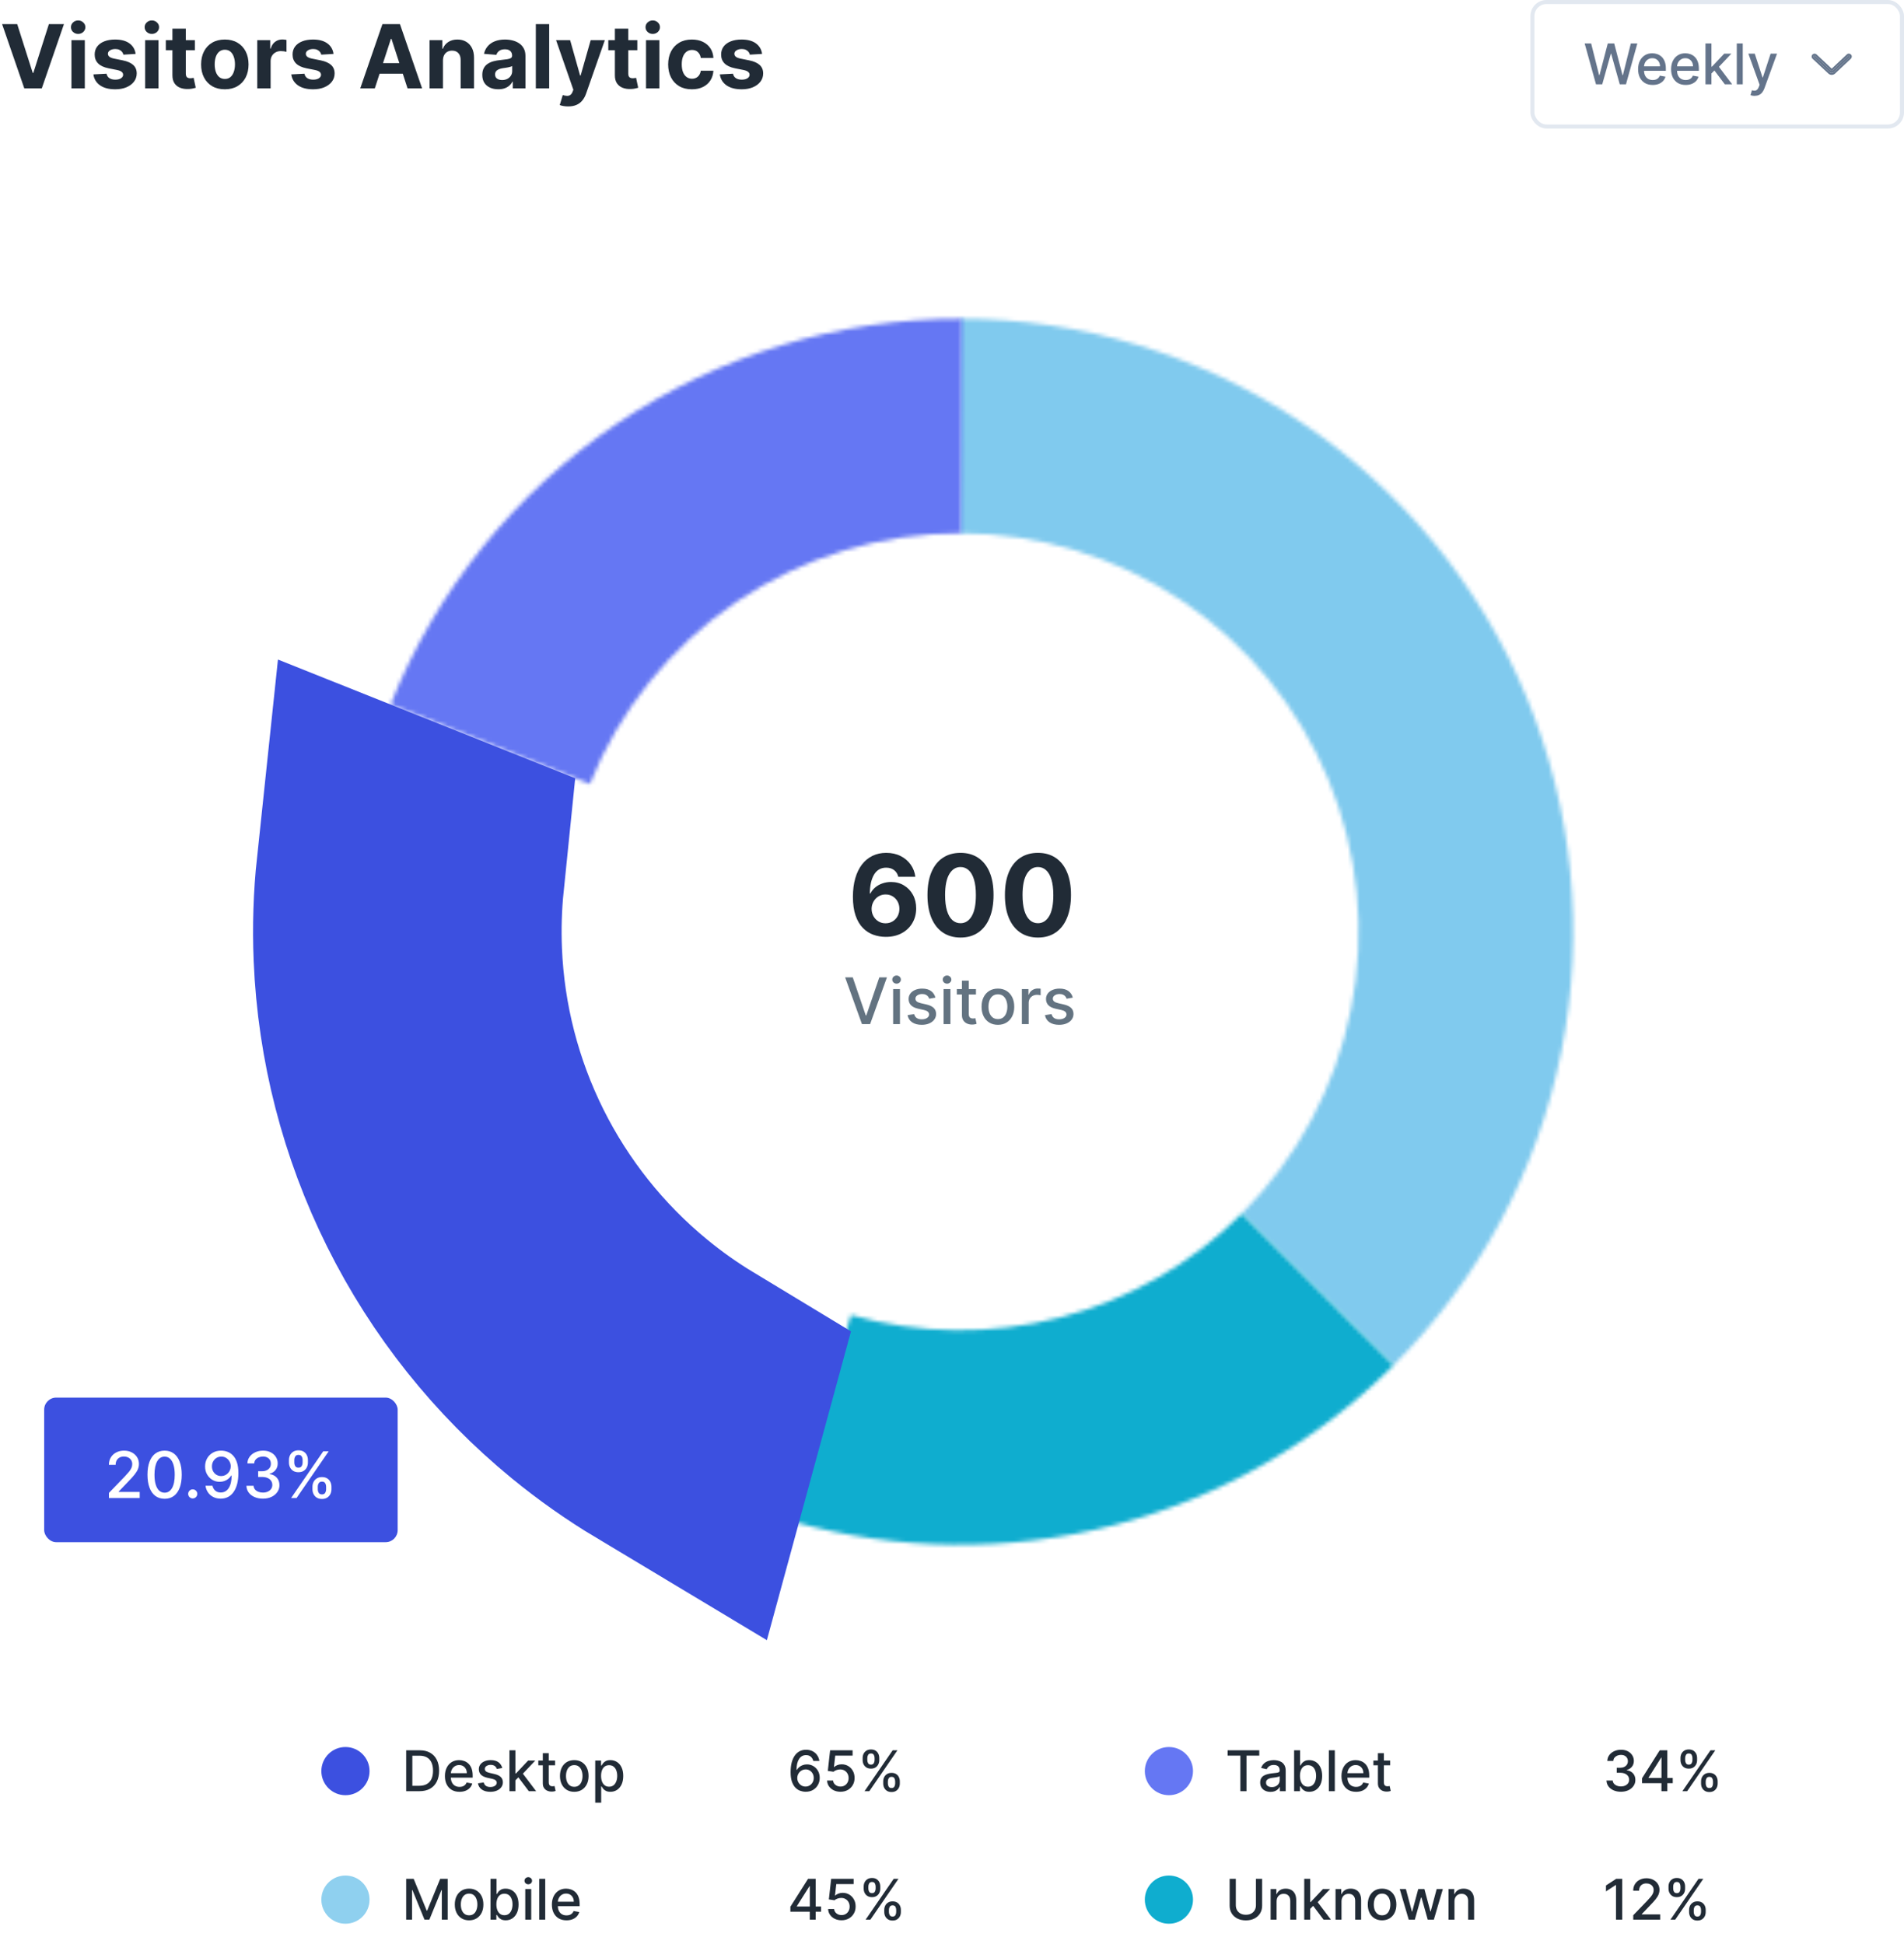 <svg width="474" height="484" viewBox="0 0 474 484" fill="none" xmlns="http://www.w3.org/2000/svg">
<rect x="381.5" y="0.5" width="92" height="31" rx="3.5" fill="white"/>
<path d="M397.324 21L394.5 10.818H396.116L398.1 18.703H398.194L400.257 10.818H401.858L403.921 18.708H404.016L405.995 10.818H407.615L404.786 21H403.24L401.098 13.374H401.018L398.875 21H397.324ZM411.436 21.154C410.684 21.154 410.036 20.993 409.492 20.672C408.952 20.347 408.534 19.891 408.239 19.305C407.948 18.715 407.802 18.024 407.802 17.232C407.802 16.449 407.948 15.76 408.239 15.163C408.534 14.567 408.945 14.101 409.472 13.766C410.003 13.432 410.622 13.264 411.332 13.264C411.762 13.264 412.18 13.335 412.584 13.478C412.989 13.62 413.352 13.844 413.673 14.149C413.995 14.454 414.248 14.85 414.434 15.337C414.619 15.821 414.712 16.41 414.712 17.102V17.629H408.642V16.516H413.256C413.256 16.125 413.176 15.778 413.017 15.477C412.858 15.172 412.634 14.931 412.346 14.756C412.061 14.58 411.726 14.492 411.342 14.492C410.924 14.492 410.559 14.595 410.248 14.8C409.94 15.003 409.701 15.268 409.532 15.596C409.366 15.921 409.283 16.274 409.283 16.655V17.525C409.283 18.035 409.373 18.47 409.552 18.827C409.734 19.185 409.988 19.459 410.312 19.648C410.637 19.833 411.017 19.926 411.451 19.926C411.733 19.926 411.989 19.886 412.222 19.807C412.454 19.724 412.654 19.601 412.823 19.439C412.992 19.276 413.121 19.076 413.211 18.837L414.618 19.091C414.505 19.505 414.303 19.868 414.011 20.18C413.723 20.488 413.36 20.728 412.922 20.901C412.488 21.07 411.993 21.154 411.436 21.154ZM419.653 21.154C418.9 21.154 418.252 20.993 417.709 20.672C417.169 20.347 416.751 19.891 416.456 19.305C416.164 18.715 416.019 18.024 416.019 17.232C416.019 16.449 416.164 15.76 416.456 15.163C416.751 14.567 417.162 14.101 417.689 13.766C418.219 13.432 418.839 13.264 419.548 13.264C419.979 13.264 420.397 13.335 420.801 13.478C421.206 13.62 421.569 13.844 421.89 14.149C422.212 14.454 422.465 14.85 422.651 15.337C422.836 15.821 422.929 16.41 422.929 17.102V17.629H416.859V16.516H421.472C421.472 16.125 421.393 15.778 421.234 15.477C421.075 15.172 420.851 14.931 420.563 14.756C420.278 14.58 419.943 14.492 419.558 14.492C419.141 14.492 418.776 14.595 418.465 14.8C418.156 15.003 417.918 15.268 417.749 15.596C417.583 15.921 417.5 16.274 417.5 16.655V17.525C417.5 18.035 417.59 18.47 417.769 18.827C417.951 19.185 418.204 19.459 418.529 19.648C418.854 19.833 419.234 19.926 419.668 19.926C419.949 19.926 420.206 19.886 420.438 19.807C420.67 19.724 420.871 19.601 421.04 19.439C421.209 19.276 421.338 19.076 421.428 18.837L422.835 19.091C422.722 19.505 422.52 19.868 422.228 20.18C421.94 20.488 421.577 20.728 421.139 20.901C420.705 21.07 420.21 21.154 419.653 21.154ZM425.946 18.41L425.936 16.595H426.194L429.237 13.364H431.017L427.546 17.043H427.313L425.946 18.41ZM424.578 21V10.818H426.065V21H424.578ZM429.401 21L426.666 17.371L427.691 16.332L431.225 21H429.401ZM433.858 10.818V21H432.371V10.818H433.858ZM436.797 23.864C436.575 23.864 436.373 23.845 436.191 23.809C436.008 23.776 435.873 23.739 435.783 23.7L436.141 22.482C436.413 22.555 436.655 22.586 436.867 22.576C437.079 22.566 437.266 22.486 437.429 22.337C437.594 22.188 437.74 21.945 437.866 21.607L438.05 21.099L435.256 13.364H436.847L438.781 19.29H438.861L440.794 13.364H442.39L439.243 22.019C439.098 22.417 438.912 22.753 438.687 23.028C438.461 23.307 438.193 23.516 437.881 23.655C437.57 23.794 437.208 23.864 436.797 23.864Z" fill="#64748B"/>
<path d="M451.471 14.088C451.471 14.029 451.5 13.956 451.544 13.912C451.647 13.809 451.809 13.809 451.912 13.897L455.854 17.604C455.928 17.677 456.06 17.677 456.149 17.604L460.091 13.897C460.194 13.794 460.356 13.809 460.459 13.912C460.562 14.015 460.547 14.176 460.444 14.279L456.502 17.986C456.222 18.236 455.781 18.236 455.516 17.986L451.559 14.279C451.5 14.22 451.471 14.162 451.471 14.088Z" fill="#64748B"/>
<path fill-rule="evenodd" clip-rule="evenodd" d="M452.227 13.546L456.001 17.096L459.764 13.558C460.085 13.245 460.542 13.329 460.791 13.579C461.112 13.899 461.028 14.361 460.777 14.612L460.766 14.622L456.816 18.337C456.363 18.742 455.644 18.754 455.194 18.329C455.193 18.329 455.194 18.329 455.194 18.329L451.226 14.612C451.103 14.489 451 14.317 451 14.088C451 13.906 451.078 13.712 451.211 13.579C451.495 13.295 451.936 13.297 452.218 13.54L452.227 13.546ZM455.516 17.986C455.781 18.236 456.222 18.236 456.502 17.986L460.444 14.279C460.547 14.176 460.562 14.015 460.459 13.912C460.356 13.809 460.194 13.794 460.091 13.897L456.149 17.604C456.06 17.677 455.928 17.677 455.854 17.604L451.912 13.897C451.809 13.809 451.647 13.809 451.544 13.912C451.5 13.956 451.471 14.029 451.471 14.088C451.471 14.162 451.5 14.22 451.559 14.279L455.516 17.986Z" fill="#64748B"/>
<rect x="381.5" y="0.5" width="92" height="31" rx="3.5" stroke="#E2E8F0"/>
<path d="M4.281 6L8.148 18.156H8.297L12.172 6H15.922L10.406 22H6.047L0.523 6H4.281ZM17.785 22V10H21.113V22H17.785ZM19.457 8.453C18.962 8.453 18.538 8.289 18.184 7.961C17.835 7.628 17.66 7.229 17.66 6.766C17.66 6.307 17.835 5.914 18.184 5.586C18.538 5.253 18.962 5.086 19.457 5.086C19.952 5.086 20.374 5.253 20.723 5.586C21.077 5.914 21.254 6.307 21.254 6.766C21.254 7.229 21.077 7.628 20.723 7.961C20.374 8.289 19.952 8.453 19.457 8.453ZM33.764 13.422L30.717 13.609C30.665 13.349 30.553 13.115 30.381 12.906C30.209 12.693 29.982 12.523 29.701 12.398C29.425 12.268 29.094 12.203 28.709 12.203C28.193 12.203 27.759 12.312 27.404 12.531C27.05 12.745 26.873 13.031 26.873 13.391C26.873 13.677 26.988 13.919 27.217 14.117C27.446 14.315 27.839 14.474 28.396 14.594L30.568 15.031C31.735 15.271 32.605 15.656 33.178 16.188C33.751 16.719 34.037 17.417 34.037 18.281C34.037 19.068 33.805 19.758 33.342 20.352C32.883 20.945 32.253 21.409 31.451 21.742C30.654 22.07 29.735 22.234 28.693 22.234C27.105 22.234 25.839 21.904 24.896 21.242C23.959 20.576 23.41 19.669 23.248 18.523L26.521 18.352C26.62 18.836 26.86 19.206 27.24 19.461C27.62 19.711 28.107 19.836 28.701 19.836C29.285 19.836 29.753 19.724 30.107 19.5C30.467 19.271 30.649 18.977 30.654 18.617C30.649 18.315 30.521 18.068 30.271 17.875C30.021 17.677 29.636 17.526 29.115 17.422L27.037 17.008C25.865 16.773 24.993 16.367 24.42 15.789C23.852 15.211 23.568 14.474 23.568 13.578C23.568 12.807 23.777 12.143 24.193 11.586C24.615 11.029 25.206 10.599 25.967 10.297C26.732 9.995 27.628 9.844 28.654 9.844C30.17 9.844 31.363 10.164 32.232 10.805C33.107 11.445 33.618 12.318 33.764 13.422ZM36.133 22V10H39.461V22H36.133ZM37.805 8.453C37.31 8.453 36.885 8.289 36.531 7.961C36.182 7.628 36.008 7.229 36.008 6.766C36.008 6.307 36.182 5.914 36.531 5.586C36.885 5.253 37.31 5.086 37.805 5.086C38.3 5.086 38.721 5.253 39.07 5.586C39.425 5.914 39.602 6.307 39.602 6.766C39.602 7.229 39.425 7.628 39.07 7.961C38.721 8.289 38.3 8.453 37.805 8.453ZM48.51 10V12.5H41.283V10H48.51ZM42.924 7.125H46.252V18.312C46.252 18.62 46.299 18.859 46.393 19.031C46.486 19.198 46.617 19.315 46.783 19.383C46.955 19.451 47.153 19.484 47.377 19.484C47.533 19.484 47.69 19.471 47.846 19.445C48.002 19.414 48.122 19.391 48.205 19.375L48.728 21.852C48.562 21.904 48.328 21.963 48.025 22.031C47.723 22.104 47.356 22.148 46.924 22.164C46.122 22.195 45.419 22.088 44.815 21.844C44.215 21.599 43.749 21.219 43.416 20.703C43.083 20.188 42.919 19.537 42.924 18.75V7.125ZM55.971 22.234C54.757 22.234 53.708 21.977 52.822 21.461C51.942 20.94 51.262 20.216 50.783 19.289C50.304 18.357 50.065 17.276 50.065 16.047C50.065 14.807 50.304 13.724 50.783 12.797C51.262 11.865 51.942 11.141 52.822 10.625C53.708 10.104 54.757 9.844 55.971 9.844C57.184 9.844 58.231 10.104 59.111 10.625C59.997 11.141 60.679 11.865 61.158 12.797C61.637 13.724 61.877 14.807 61.877 16.047C61.877 17.276 61.637 18.357 61.158 19.289C60.679 20.216 59.997 20.94 59.111 21.461C58.231 21.977 57.184 22.234 55.971 22.234ZM55.986 19.656C56.538 19.656 56.999 19.5 57.369 19.188C57.739 18.87 58.018 18.438 58.205 17.891C58.398 17.344 58.494 16.721 58.494 16.023C58.494 15.325 58.398 14.703 58.205 14.156C58.018 13.609 57.739 13.177 57.369 12.859C56.999 12.542 56.538 12.383 55.986 12.383C55.429 12.383 54.96 12.542 54.58 12.859C54.205 13.177 53.921 13.609 53.728 14.156C53.541 14.703 53.447 15.325 53.447 16.023C53.447 16.721 53.541 17.344 53.728 17.891C53.921 18.438 54.205 18.87 54.58 19.188C54.96 19.5 55.429 19.656 55.986 19.656ZM64.041 22V10H67.268V12.094H67.393C67.611 11.349 67.978 10.787 68.494 10.406C69.01 10.021 69.603 9.828 70.275 9.828C70.442 9.828 70.622 9.839 70.814 9.859C71.007 9.88 71.176 9.909 71.322 9.945V12.898C71.166 12.852 70.95 12.81 70.674 12.773C70.398 12.737 70.145 12.719 69.916 12.719C69.426 12.719 68.989 12.825 68.603 13.039C68.223 13.247 67.921 13.539 67.697 13.914C67.478 14.289 67.369 14.721 67.369 15.211V22H64.041ZM83.027 13.422L79.981 13.609C79.928 13.349 79.816 13.115 79.644 12.906C79.473 12.693 79.246 12.523 78.965 12.398C78.689 12.268 78.358 12.203 77.973 12.203C77.457 12.203 77.022 12.312 76.668 12.531C76.314 12.745 76.137 13.031 76.137 13.391C76.137 13.677 76.251 13.919 76.481 14.117C76.71 14.315 77.103 14.474 77.66 14.594L79.832 15.031C80.999 15.271 81.868 15.656 82.441 16.188C83.014 16.719 83.301 17.417 83.301 18.281C83.301 19.068 83.069 19.758 82.606 20.352C82.147 20.945 81.517 21.409 80.715 21.742C79.918 22.07 78.999 22.234 77.957 22.234C76.368 22.234 75.103 21.904 74.16 21.242C73.223 20.576 72.673 19.669 72.512 18.523L75.785 18.352C75.884 18.836 76.124 19.206 76.504 19.461C76.884 19.711 77.371 19.836 77.965 19.836C78.548 19.836 79.017 19.724 79.371 19.5C79.731 19.271 79.913 18.977 79.918 18.617C79.913 18.315 79.785 18.068 79.535 17.875C79.285 17.677 78.9 17.526 78.379 17.422L76.301 17.008C75.129 16.773 74.257 16.367 73.684 15.789C73.116 15.211 72.832 14.474 72.832 13.578C72.832 12.807 73.04 12.143 73.457 11.586C73.879 11.029 74.47 10.599 75.231 10.297C75.996 9.995 76.892 9.844 77.918 9.844C79.434 9.844 80.626 10.164 81.496 10.805C82.371 11.445 82.882 12.318 83.027 13.422ZM93.309 22H89.684L95.207 6H99.566L105.082 22H101.457L97.449 9.656H97.324L93.309 22ZM93.082 15.711H101.645V18.352H93.082V15.711ZM110.273 15.062V22H106.945V10H110.117V12.117H110.258C110.523 11.419 110.969 10.867 111.594 10.461C112.219 10.05 112.977 9.844 113.867 9.844C114.701 9.844 115.427 10.026 116.047 10.391C116.667 10.755 117.148 11.276 117.492 11.953C117.836 12.625 118.008 13.427 118.008 14.359V22H114.68V14.953C114.685 14.219 114.497 13.646 114.117 13.234C113.737 12.818 113.214 12.609 112.547 12.609C112.099 12.609 111.703 12.706 111.359 12.898C111.021 13.091 110.755 13.372 110.563 13.742C110.375 14.107 110.279 14.547 110.273 15.062ZM124.053 22.227C123.287 22.227 122.605 22.094 122.006 21.828C121.407 21.557 120.933 21.159 120.584 20.633C120.24 20.102 120.068 19.44 120.068 18.648C120.068 17.982 120.191 17.422 120.436 16.969C120.68 16.516 121.014 16.151 121.436 15.875C121.857 15.599 122.337 15.391 122.873 15.25C123.415 15.109 123.982 15.01 124.576 14.953C125.274 14.88 125.837 14.812 126.264 14.75C126.691 14.682 127.001 14.583 127.193 14.453C127.386 14.323 127.482 14.13 127.482 13.875V13.828C127.482 13.333 127.326 12.95 127.014 12.68C126.706 12.409 126.269 12.273 125.701 12.273C125.102 12.273 124.626 12.406 124.271 12.672C123.917 12.932 123.683 13.26 123.568 13.656L120.49 13.406C120.646 12.677 120.954 12.047 121.412 11.516C121.87 10.979 122.462 10.568 123.186 10.281C123.915 9.99 124.758 9.844 125.717 9.844C126.383 9.844 127.021 9.922 127.631 10.078C128.245 10.234 128.79 10.477 129.264 10.805C129.743 11.133 130.12 11.555 130.396 12.07C130.673 12.581 130.811 13.193 130.811 13.906V22H127.654V20.336H127.561C127.368 20.711 127.11 21.042 126.787 21.328C126.464 21.609 126.076 21.831 125.623 21.992C125.17 22.148 124.646 22.227 124.053 22.227ZM125.006 19.93C125.495 19.93 125.928 19.833 126.303 19.641C126.678 19.443 126.972 19.177 127.186 18.844C127.399 18.51 127.506 18.133 127.506 17.711V16.438C127.402 16.505 127.258 16.568 127.076 16.625C126.899 16.677 126.699 16.727 126.475 16.773C126.251 16.815 126.027 16.854 125.803 16.891C125.579 16.922 125.376 16.951 125.193 16.977C124.803 17.034 124.462 17.125 124.17 17.25C123.878 17.375 123.652 17.544 123.49 17.758C123.329 17.966 123.248 18.227 123.248 18.539C123.248 18.992 123.412 19.338 123.74 19.578C124.074 19.812 124.495 19.93 125.006 19.93ZM136.721 6V22H133.393V6H136.721ZM141.441 26.5C141.02 26.5 140.624 26.466 140.254 26.398C139.889 26.336 139.587 26.255 139.348 26.156L140.098 23.672C140.488 23.792 140.84 23.857 141.152 23.867C141.47 23.878 141.743 23.805 141.973 23.648C142.207 23.492 142.397 23.227 142.543 22.852L142.738 22.344L138.434 10H141.934L144.418 18.812H144.543L147.051 10H150.574L145.91 23.297C145.686 23.943 145.382 24.505 144.996 24.984C144.616 25.469 144.134 25.841 143.551 26.102C142.967 26.367 142.264 26.5 141.441 26.5ZM158.66 10V12.5H151.434V10H158.66ZM153.074 7.125H156.402V18.312C156.402 18.62 156.449 18.859 156.543 19.031C156.637 19.198 156.767 19.315 156.934 19.383C157.105 19.451 157.303 19.484 157.527 19.484C157.684 19.484 157.84 19.471 157.996 19.445C158.152 19.414 158.272 19.391 158.355 19.375L158.879 21.852C158.712 21.904 158.478 21.963 158.176 22.031C157.874 22.104 157.507 22.148 157.074 22.164C156.272 22.195 155.569 22.088 154.965 21.844C154.366 21.599 153.9 21.219 153.566 20.703C153.233 20.188 153.069 19.537 153.074 18.75V7.125ZM160.828 22V10H164.156V22H160.828ZM162.5 8.453C162.005 8.453 161.581 8.289 161.227 7.961C160.878 7.628 160.703 7.229 160.703 6.766C160.703 6.307 160.878 5.914 161.227 5.586C161.581 5.253 162.005 5.086 162.5 5.086C162.995 5.086 163.417 5.253 163.766 5.586C164.12 5.914 164.297 6.307 164.297 6.766C164.297 7.229 164.12 7.628 163.766 7.961C163.417 8.289 162.995 8.453 162.5 8.453ZM172.244 22.234C171.015 22.234 169.958 21.974 169.072 21.453C168.192 20.927 167.515 20.198 167.041 19.266C166.572 18.333 166.338 17.26 166.338 16.047C166.338 14.818 166.575 13.74 167.049 12.812C167.528 11.88 168.208 11.154 169.088 10.633C169.968 10.107 171.015 9.844 172.229 9.844C173.275 9.844 174.192 10.034 174.979 10.414C175.765 10.794 176.387 11.328 176.846 12.016C177.304 12.703 177.557 13.51 177.604 14.438H174.463C174.374 13.838 174.14 13.357 173.76 12.992C173.385 12.622 172.893 12.438 172.283 12.438C171.768 12.438 171.317 12.578 170.932 12.859C170.551 13.135 170.255 13.539 170.041 14.07C169.827 14.602 169.721 15.245 169.721 16C169.721 16.766 169.825 17.417 170.033 17.953C170.247 18.49 170.546 18.898 170.932 19.18C171.317 19.461 171.768 19.602 172.283 19.602C172.663 19.602 173.005 19.523 173.307 19.367C173.614 19.211 173.867 18.984 174.064 18.688C174.268 18.385 174.4 18.023 174.463 17.602H177.604C177.551 18.518 177.301 19.326 176.854 20.023C176.411 20.716 175.799 21.258 175.018 21.648C174.236 22.039 173.312 22.234 172.244 22.234ZM189.719 13.422L186.672 13.609C186.62 13.349 186.508 13.115 186.336 12.906C186.164 12.693 185.938 12.523 185.656 12.398C185.38 12.268 185.049 12.203 184.664 12.203C184.148 12.203 183.714 12.312 183.359 12.531C183.005 12.745 182.828 13.031 182.828 13.391C182.828 13.677 182.943 13.919 183.172 14.117C183.401 14.315 183.794 14.474 184.352 14.594L186.523 15.031C187.69 15.271 188.56 15.656 189.133 16.188C189.706 16.719 189.992 17.417 189.992 18.281C189.992 19.068 189.76 19.758 189.297 20.352C188.839 20.945 188.208 21.409 187.406 21.742C186.609 22.07 185.69 22.234 184.648 22.234C183.06 22.234 181.794 21.904 180.852 21.242C179.914 20.576 179.365 19.669 179.203 18.523L182.477 18.352C182.576 18.836 182.815 19.206 183.195 19.461C183.576 19.711 184.063 19.836 184.656 19.836C185.24 19.836 185.708 19.724 186.063 19.5C186.422 19.271 186.604 18.977 186.609 18.617C186.604 18.315 186.477 18.068 186.227 17.875C185.977 17.677 185.591 17.526 185.07 17.422L182.992 17.008C181.82 16.773 180.948 16.367 180.375 15.789C179.807 15.211 179.523 14.474 179.523 13.578C179.523 12.807 179.732 12.143 180.148 11.586C180.57 11.029 181.161 10.599 181.922 10.297C182.688 9.995 183.583 9.844 184.609 9.844C186.125 9.844 187.318 10.164 188.188 10.805C189.063 11.445 189.573 12.318 189.719 13.422Z" fill="#212B36"/>
<mask id="path-5-inside-1_7_1527" fill="white">
<path d="M239 79.348C269.192 79.348 298.706 88.301 323.809 105.074C348.913 121.848 368.479 145.689 380.033 173.583C391.587 201.477 394.61 232.17 388.72 261.782C382.829 291.394 368.291 318.594 346.942 339.943L309.162 302.163C323.039 288.286 332.489 270.606 336.318 251.358C340.146 232.111 338.181 212.16 330.671 194.029C323.161 175.898 310.443 160.401 294.126 149.499C277.809 138.596 258.624 132.776 239 132.776V79.348Z"/>
</mask>
<path d="M239 79.348C269.192 79.348 298.706 88.301 323.809 105.074C348.913 121.848 368.479 145.689 380.033 173.583C391.587 201.477 394.61 232.17 388.72 261.782C382.829 291.394 368.291 318.594 346.942 339.943L309.162 302.163C323.039 288.286 332.489 270.606 336.318 251.358C340.146 232.111 338.181 212.16 330.671 194.029C323.161 175.898 310.443 160.401 294.126 149.499C277.809 138.596 258.624 132.776 239 132.776V79.348Z" stroke="#80CAEE" stroke-width="100" mask="url(#path-5-inside-1_7_1527)"/>
<mask id="path-6-inside-2_7_1527" fill="white">
<path d="M346.942 339.943C327.708 359.177 303.683 372.922 277.355 379.757C251.026 386.591 223.349 386.267 197.188 378.816L211.822 327.431C228.827 332.273 246.817 332.485 263.93 328.042C281.044 323.6 296.66 314.665 309.162 302.163L346.942 339.943Z"/>
</mask>
<path d="M346.942 339.943C327.708 359.177 303.683 372.922 277.355 379.757C251.026 386.591 223.349 386.267 197.188 378.816L211.822 327.431C228.827 332.273 246.817 332.485 263.93 328.042C281.044 323.6 296.66 314.665 309.162 302.163L346.942 339.943Z" stroke="#0FADCF" stroke-width="120" mask="url(#path-6-inside-2_7_1527)"/>
<mask id="path-7-inside-3_7_1527" fill="white">
<path d="M97.218 175.424C108.561 146.997 128.188 122.636 153.551 105.504C178.913 88.371 208.84 79.259 239.447 79.348L239.291 132.777C219.396 132.718 199.944 138.642 183.458 149.778C166.972 160.914 154.215 176.748 146.842 195.226L97.218 175.424Z"/>
</mask>
<path d="M97.218 175.424C108.561 146.997 128.188 122.636 153.551 105.504C178.913 88.371 208.84 79.259 239.447 79.348L239.291 132.777C219.396 132.718 199.944 138.642 183.458 149.778C166.972 160.914 154.215 176.748 146.842 195.226L97.218 175.424Z" stroke="#6577F3" stroke-width="80" mask="url(#path-7-inside-3_7_1527)"/>
<path d="M100.619 237.73C100.337 230.935 100.557 224.145 101.27 217.416L103.019 218.114C102.358 224.589 102.158 231.119 102.429 237.655C103.225 256.895 108.078 275.749 116.669 292.982C125.26 310.215 137.395 325.439 152.279 337.656C157.335 341.806 162.67 345.578 168.239 348.947L167.744 350.764C161.941 347.282 156.387 343.371 151.13 339.056C136.048 326.678 123.752 311.252 115.048 293.79C106.343 276.328 101.426 257.225 100.619 237.73Z" fill="#3C50E0" stroke="#3C50E0" stroke-width="75"/>
<path d="M220.466 233.278C219.419 233.272 218.408 233.096 217.433 232.751C216.465 232.407 215.597 231.847 214.828 231.071C214.059 230.295 213.449 229.268 212.999 227.989C212.554 226.709 212.332 225.138 212.332 223.276C212.339 221.565 212.535 220.037 212.919 218.692C213.31 217.339 213.867 216.193 214.589 215.251C215.319 214.31 216.19 213.594 217.205 213.104C218.219 212.607 219.356 212.358 220.615 212.358C221.974 212.358 223.174 212.623 224.214 213.153C225.255 213.677 226.09 214.39 226.72 215.291C227.357 216.193 227.741 217.204 227.874 218.324H223.628C223.462 217.615 223.114 217.058 222.584 216.653C222.054 216.249 221.397 216.047 220.615 216.047C219.289 216.047 218.282 216.624 217.592 217.777C216.91 218.93 216.562 220.498 216.548 222.48H216.688C216.992 221.877 217.403 221.363 217.92 220.939C218.444 220.508 219.037 220.18 219.7 219.955C220.37 219.723 221.076 219.607 221.818 219.607C223.025 219.607 224.098 219.892 225.04 220.462C225.981 221.025 226.723 221.801 227.267 222.788C227.811 223.776 228.082 224.906 228.082 226.179C228.082 227.558 227.761 228.784 227.118 229.858C226.482 230.932 225.59 231.774 224.443 232.384C223.303 232.987 221.977 233.285 220.466 233.278ZM220.446 229.898C221.109 229.898 221.702 229.739 222.226 229.42C222.75 229.102 223.161 228.671 223.459 228.128C223.757 227.584 223.906 226.974 223.906 226.298C223.906 225.622 223.757 225.016 223.459 224.479C223.167 223.942 222.763 223.514 222.246 223.196C221.729 222.878 221.139 222.719 220.476 222.719C219.979 222.719 219.518 222.812 219.094 222.997C218.676 223.183 218.308 223.441 217.99 223.773C217.679 224.104 217.433 224.489 217.254 224.926C217.075 225.357 216.986 225.818 216.986 226.308C216.986 226.964 217.135 227.564 217.433 228.108C217.738 228.652 218.149 229.086 218.666 229.411C219.19 229.735 219.783 229.898 220.446 229.898ZM239.119 233.447C237.409 233.441 235.938 233.02 234.705 232.185C233.478 231.349 232.534 230.14 231.871 228.555C231.214 226.971 230.89 225.065 230.896 222.838C230.896 220.617 231.224 218.725 231.881 217.161C232.544 215.596 233.488 214.406 234.714 213.591C235.947 212.769 237.416 212.358 239.119 212.358C240.823 212.358 242.288 212.769 243.514 213.591C244.747 214.413 245.695 215.606 246.358 217.17C247.021 218.728 247.349 220.617 247.342 222.838C247.342 225.072 247.011 226.981 246.348 228.565C245.692 230.15 244.75 231.359 243.524 232.195C242.298 233.03 240.83 233.447 239.119 233.447ZM239.119 229.878C240.286 229.878 241.217 229.291 241.913 228.118C242.609 226.945 242.954 225.185 242.947 222.838C242.947 221.294 242.788 220.008 242.47 218.98C242.159 217.953 241.714 217.18 241.138 216.663C240.568 216.146 239.895 215.888 239.119 215.888C237.959 215.888 237.031 216.468 236.335 217.628C235.639 218.788 235.288 220.525 235.281 222.838C235.281 224.402 235.437 225.708 235.749 226.756C236.067 227.796 236.514 228.579 237.091 229.102C237.668 229.619 238.344 229.878 239.119 229.878ZM258.397 233.447C256.686 233.441 255.215 233.02 253.982 232.185C252.756 231.349 251.811 230.14 251.148 228.555C250.492 226.971 250.167 225.065 250.174 222.838C250.174 220.617 250.502 218.725 251.158 217.161C251.821 215.596 252.766 214.406 253.992 213.591C255.225 212.769 256.693 212.358 258.397 212.358C260.1 212.358 261.565 212.769 262.792 213.591C264.025 214.413 264.972 215.606 265.635 217.17C266.298 218.728 266.626 220.617 266.62 222.838C266.62 225.072 266.288 226.981 265.625 228.565C264.969 230.15 264.028 231.359 262.801 232.195C261.575 233.03 260.107 233.447 258.397 233.447ZM258.397 229.878C259.563 229.878 260.495 229.291 261.191 228.118C261.887 226.945 262.231 225.185 262.225 222.838C262.225 221.294 262.066 220.008 261.748 218.98C261.436 217.953 260.992 217.18 260.415 216.663C259.845 216.146 259.172 215.888 258.397 215.888C257.237 215.888 256.309 216.468 255.613 217.628C254.917 218.788 254.565 220.525 254.559 222.838C254.559 224.402 254.714 225.708 255.026 226.756C255.344 227.796 255.792 228.579 256.368 229.102C256.945 229.619 257.621 229.878 258.397 229.878Z" fill="#212B36"/>
<path d="M212.295 243.364L215.534 252.841H215.665L218.903 243.364H220.801L216.614 255H214.585L210.398 243.364H212.295ZM222.345 255V246.273H224.044V255H222.345ZM223.203 244.926C222.908 244.926 222.654 244.828 222.442 244.631C222.233 244.43 222.129 244.191 222.129 243.915C222.129 243.634 222.233 243.396 222.442 243.199C222.654 242.998 222.908 242.898 223.203 242.898C223.499 242.898 223.75 242.998 223.959 243.199C224.171 243.396 224.277 243.634 224.277 243.915C224.277 244.191 224.171 244.43 223.959 244.631C223.75 244.828 223.499 244.926 223.203 244.926ZM232.869 248.403L231.33 248.676C231.265 248.479 231.163 248.292 231.023 248.114C230.886 247.936 230.701 247.79 230.466 247.676C230.231 247.562 229.938 247.506 229.585 247.506C229.104 247.506 228.703 247.614 228.381 247.83C228.059 248.042 227.898 248.316 227.898 248.653C227.898 248.945 228.006 249.18 228.222 249.358C228.438 249.536 228.786 249.682 229.267 249.795L230.653 250.114C231.456 250.299 232.055 250.585 232.449 250.972C232.843 251.358 233.04 251.86 233.04 252.477C233.04 253 232.888 253.466 232.585 253.875C232.286 254.28 231.867 254.598 231.33 254.83C230.795 255.061 230.176 255.176 229.472 255.176C228.494 255.176 227.697 254.968 227.08 254.551C226.462 254.131 226.083 253.534 225.943 252.761L227.585 252.511C227.688 252.939 227.898 253.263 228.216 253.483C228.534 253.699 228.949 253.807 229.46 253.807C230.017 253.807 230.462 253.691 230.795 253.46C231.129 253.225 231.295 252.939 231.295 252.602C231.295 252.33 231.193 252.1 230.989 251.915C230.788 251.729 230.479 251.589 230.062 251.494L228.585 251.17C227.771 250.985 227.169 250.689 226.778 250.284C226.392 249.879 226.199 249.366 226.199 248.744C226.199 248.229 226.343 247.778 226.631 247.392C226.919 247.006 227.316 246.705 227.824 246.489C228.331 246.269 228.913 246.159 229.568 246.159C230.511 246.159 231.254 246.364 231.795 246.773C232.337 247.178 232.695 247.722 232.869 248.403ZM234.908 255V246.273H236.607V255H234.908ZM235.766 244.926C235.47 244.926 235.216 244.828 235.004 244.631C234.796 244.43 234.692 244.191 234.692 243.915C234.692 243.634 234.796 243.396 235.004 243.199C235.216 242.998 235.47 242.898 235.766 242.898C236.061 242.898 236.313 242.998 236.521 243.199C236.733 243.396 236.839 243.634 236.839 243.915C236.839 244.191 236.733 244.43 236.521 244.631C236.313 244.828 236.061 244.926 235.766 244.926ZM242.966 246.273V247.636H238.199V246.273H242.966ZM239.477 244.182H241.176V252.438C241.176 252.767 241.225 253.015 241.324 253.182C241.422 253.345 241.549 253.456 241.705 253.517C241.864 253.574 242.036 253.602 242.222 253.602C242.358 253.602 242.477 253.593 242.58 253.574C242.682 253.555 242.761 253.54 242.818 253.528L243.125 254.932C243.027 254.97 242.886 255.008 242.705 255.045C242.523 255.087 242.295 255.11 242.023 255.114C241.576 255.121 241.159 255.042 240.773 254.875C240.386 254.708 240.074 254.451 239.835 254.102C239.597 253.754 239.477 253.316 239.477 252.79V244.182ZM248.428 255.176C247.609 255.176 246.895 254.989 246.286 254.614C245.676 254.239 245.202 253.714 244.865 253.04C244.528 252.366 244.359 251.578 244.359 250.676C244.359 249.771 244.528 248.979 244.865 248.301C245.202 247.623 245.676 247.097 246.286 246.722C246.895 246.347 247.609 246.159 248.428 246.159C249.246 246.159 249.96 246.347 250.57 246.722C251.179 247.097 251.653 247.623 251.99 248.301C252.327 248.979 252.496 249.771 252.496 250.676C252.496 251.578 252.327 252.366 251.99 253.04C251.653 253.714 251.179 254.239 250.57 254.614C249.96 254.989 249.246 255.176 248.428 255.176ZM248.433 253.75C248.964 253.75 249.403 253.61 249.751 253.33C250.1 253.049 250.357 252.676 250.524 252.21C250.695 251.744 250.78 251.231 250.78 250.67C250.78 250.114 250.695 249.602 250.524 249.136C250.357 248.667 250.1 248.29 249.751 248.006C249.403 247.722 248.964 247.58 248.433 247.58C247.899 247.58 247.456 247.722 247.104 248.006C246.755 248.29 246.496 248.667 246.325 249.136C246.159 249.602 246.075 250.114 246.075 250.67C246.075 251.231 246.159 251.744 246.325 252.21C246.496 252.676 246.755 253.049 247.104 253.33C247.456 253.61 247.899 253.75 248.433 253.75ZM254.392 255V246.273H256.034V247.659H256.125C256.284 247.189 256.564 246.82 256.966 246.551C257.371 246.278 257.83 246.142 258.341 246.142C258.447 246.142 258.572 246.146 258.716 246.153C258.864 246.161 258.979 246.17 259.062 246.182V247.807C258.994 247.788 258.873 247.767 258.699 247.744C258.525 247.718 258.35 247.705 258.176 247.705C257.775 247.705 257.417 247.79 257.102 247.96C256.792 248.127 256.545 248.36 256.364 248.659C256.182 248.955 256.091 249.292 256.091 249.67V255H254.392ZM267.072 248.403L265.533 248.676C265.468 248.479 265.366 248.292 265.226 248.114C265.089 247.936 264.904 247.79 264.669 247.676C264.434 247.562 264.141 247.506 263.788 247.506C263.307 247.506 262.906 247.614 262.584 247.83C262.262 248.042 262.101 248.316 262.101 248.653C262.101 248.945 262.209 249.18 262.425 249.358C262.641 249.536 262.989 249.682 263.47 249.795L264.857 250.114C265.66 250.299 266.258 250.585 266.652 250.972C267.046 251.358 267.243 251.86 267.243 252.477C267.243 253 267.091 253.466 266.788 253.875C266.489 254.28 266.071 254.598 265.533 254.83C264.999 255.061 264.379 255.176 263.675 255.176C262.697 255.176 261.9 254.968 261.283 254.551C260.665 254.131 260.286 253.534 260.146 252.761L261.788 252.511C261.891 252.939 262.101 253.263 262.419 253.483C262.737 253.699 263.152 253.807 263.663 253.807C264.22 253.807 264.665 253.691 264.999 253.46C265.332 253.225 265.499 252.939 265.499 252.602C265.499 252.33 265.396 252.1 265.192 251.915C264.991 251.729 264.682 251.589 264.266 251.494L262.788 251.17C261.974 250.985 261.372 250.689 260.982 250.284C260.595 249.879 260.402 249.366 260.402 248.744C260.402 248.229 260.546 247.778 260.834 247.392C261.122 247.006 261.519 246.705 262.027 246.489C262.535 246.269 263.116 246.159 263.771 246.159C264.714 246.159 265.457 246.364 265.999 246.773C266.54 247.178 266.898 247.722 267.072 248.403Z" fill="#637381"/>
<rect x="11" y="348" width="88" height="36" rx="3" fill="#3C50E0"/>
<g filter="url(#filter0_d_7_1527)">
<path d="M27.119 372V370.727L31.057 366.648C31.477 366.205 31.824 365.816 32.097 365.483C32.373 365.146 32.58 364.826 32.716 364.523C32.852 364.22 32.92 363.898 32.92 363.557C32.92 363.17 32.83 362.837 32.648 362.557C32.466 362.273 32.218 362.055 31.903 361.903C31.589 361.748 31.235 361.67 30.841 361.67C30.424 361.67 30.061 361.756 29.75 361.926C29.439 362.097 29.201 362.337 29.034 362.648C28.867 362.958 28.784 363.322 28.784 363.739H27.108C27.108 363.03 27.271 362.411 27.597 361.881C27.922 361.35 28.369 360.939 28.938 360.648C29.506 360.352 30.151 360.205 30.875 360.205C31.606 360.205 32.25 360.35 32.807 360.642C33.367 360.93 33.805 361.324 34.119 361.824C34.434 362.32 34.591 362.881 34.591 363.506C34.591 363.938 34.51 364.36 34.347 364.773C34.188 365.186 33.909 365.646 33.511 366.153C33.114 366.657 32.561 367.269 31.852 367.989L29.54 370.409V370.494H34.778V372H27.119ZM40.983 372.193C40.085 372.189 39.318 371.953 38.682 371.483C38.045 371.013 37.559 370.33 37.222 369.432C36.885 368.534 36.716 367.453 36.716 366.188C36.716 364.926 36.885 363.848 37.222 362.955C37.562 362.061 38.051 361.379 38.688 360.909C39.328 360.439 40.093 360.205 40.983 360.205C41.873 360.205 42.636 360.441 43.273 360.915C43.909 361.384 44.396 362.066 44.733 362.96C45.074 363.85 45.244 364.926 45.244 366.188C45.244 367.456 45.076 368.54 44.739 369.438C44.401 370.331 43.915 371.015 43.278 371.489C42.642 371.958 41.877 372.193 40.983 372.193ZM40.983 370.676C41.771 370.676 42.386 370.292 42.83 369.523C43.276 368.754 43.5 367.642 43.5 366.188C43.5 365.222 43.398 364.405 43.193 363.739C42.992 363.068 42.703 362.561 42.324 362.216C41.949 361.867 41.502 361.693 40.983 361.693C40.199 361.693 39.583 362.08 39.136 362.852C38.689 363.625 38.464 364.737 38.46 366.188C38.46 367.157 38.561 367.977 38.761 368.648C38.966 369.314 39.256 369.82 39.631 370.165C40.006 370.506 40.456 370.676 40.983 370.676ZM47.98 372.108C47.669 372.108 47.403 371.998 47.179 371.778C46.956 371.555 46.844 371.286 46.844 370.972C46.844 370.661 46.956 370.396 47.179 370.176C47.403 369.953 47.669 369.841 47.98 369.841C48.291 369.841 48.558 369.953 48.781 370.176C49.005 370.396 49.117 370.661 49.117 370.972C49.117 371.18 49.063 371.371 48.957 371.545C48.855 371.716 48.719 371.852 48.548 371.955C48.378 372.057 48.188 372.108 47.98 372.108ZM55.098 360.205C55.617 360.208 56.128 360.303 56.632 360.489C57.136 360.674 57.59 360.977 57.996 361.398C58.405 361.818 58.731 362.386 58.973 363.102C59.219 363.814 59.344 364.701 59.348 365.761C59.348 366.78 59.246 367.687 59.041 368.483C58.837 369.275 58.543 369.943 58.16 370.489C57.782 371.034 57.322 371.449 56.78 371.733C56.238 372.017 55.628 372.159 54.95 372.159C54.257 372.159 53.642 372.023 53.104 371.75C52.566 371.477 52.128 371.1 51.791 370.619C51.454 370.134 51.244 369.578 51.16 368.949H52.894C53.007 369.449 53.238 369.854 53.587 370.165C53.939 370.472 54.394 370.625 54.95 370.625C55.803 370.625 56.467 370.254 56.945 369.511C57.422 368.765 57.662 367.723 57.666 366.386H57.575C57.378 366.712 57.132 366.992 56.837 367.227C56.545 367.462 56.217 367.644 55.854 367.773C55.49 367.902 55.102 367.966 54.689 367.966C54.019 367.966 53.409 367.801 52.859 367.472C52.31 367.142 51.873 366.689 51.547 366.114C51.221 365.538 51.058 364.881 51.058 364.142C51.058 363.407 51.225 362.741 51.558 362.142C51.895 361.544 52.365 361.07 52.967 360.722C53.573 360.369 54.284 360.197 55.098 360.205ZM55.104 361.682C54.66 361.682 54.261 361.792 53.905 362.011C53.553 362.227 53.274 362.521 53.07 362.892C52.865 363.259 52.763 363.669 52.763 364.119C52.763 364.57 52.861 364.979 53.058 365.347C53.259 365.71 53.532 366 53.876 366.216C54.225 366.428 54.623 366.534 55.07 366.534C55.403 366.534 55.714 366.47 56.001 366.341C56.289 366.212 56.541 366.034 56.757 365.807C56.973 365.576 57.142 365.314 57.263 365.023C57.384 364.731 57.445 364.424 57.445 364.102C57.445 363.674 57.342 363.277 57.138 362.909C56.937 362.542 56.66 362.246 56.308 362.023C55.956 361.795 55.554 361.682 55.104 361.682ZM65.452 372.159C64.671 372.159 63.974 372.025 63.361 371.756C62.751 371.487 62.268 371.114 61.912 370.636C61.56 370.155 61.37 369.598 61.344 368.966H63.128C63.151 369.311 63.266 369.61 63.474 369.864C63.687 370.114 63.963 370.307 64.304 370.443C64.645 370.58 65.024 370.648 65.44 370.648C65.899 370.648 66.304 370.568 66.656 370.409C67.012 370.25 67.291 370.028 67.492 369.744C67.692 369.456 67.793 369.125 67.793 368.75C67.793 368.36 67.692 368.017 67.492 367.722C67.294 367.422 67.005 367.187 66.622 367.017C66.243 366.847 65.785 366.761 65.247 366.761H64.264V365.33H65.247C65.679 365.33 66.058 365.252 66.383 365.097C66.713 364.941 66.971 364.725 67.156 364.449C67.342 364.169 67.435 363.841 67.435 363.466C67.435 363.106 67.353 362.794 67.19 362.528C67.031 362.259 66.804 362.049 66.508 361.898C66.217 361.746 65.872 361.67 65.474 361.67C65.096 361.67 64.742 361.741 64.412 361.881C64.086 362.017 63.821 362.214 63.617 362.472C63.412 362.725 63.302 363.03 63.287 363.386H61.588C61.607 362.758 61.793 362.205 62.145 361.727C62.501 361.25 62.971 360.877 63.554 360.608C64.137 360.339 64.785 360.205 65.497 360.205C66.243 360.205 66.887 360.35 67.429 360.642C67.974 360.93 68.395 361.314 68.69 361.795C68.99 362.277 69.137 362.803 69.133 363.375C69.137 364.027 68.956 364.58 68.588 365.034C68.224 365.489 67.74 365.794 67.133 365.949V366.04C67.906 366.157 68.505 366.464 68.929 366.96C69.357 367.456 69.569 368.072 69.565 368.807C69.569 369.447 69.391 370.021 69.031 370.528C68.675 371.036 68.188 371.436 67.571 371.727C66.954 372.015 66.247 372.159 65.452 372.159ZM77.787 369.818V369.205C77.787 368.765 77.878 368.364 78.06 368C78.245 367.633 78.514 367.339 78.867 367.119C79.222 366.896 79.653 366.784 80.156 366.784C80.671 366.784 81.103 366.894 81.452 367.114C81.8 367.333 82.063 367.627 82.242 367.994C82.423 368.362 82.514 368.765 82.514 369.205V369.818C82.514 370.258 82.423 370.661 82.242 371.028C82.06 371.392 81.793 371.686 81.44 371.909C81.092 372.129 80.664 372.239 80.156 372.239C79.645 372.239 79.213 372.129 78.861 371.909C78.508 371.686 78.242 371.392 78.06 371.028C77.878 370.661 77.787 370.258 77.787 369.818ZM79.111 369.205V369.818C79.111 370.144 79.188 370.439 79.344 370.705C79.499 370.97 79.77 371.102 80.156 371.102C80.539 371.102 80.806 370.97 80.957 370.705C81.109 370.439 81.185 370.144 81.185 369.818V369.205C81.185 368.879 81.111 368.583 80.963 368.318C80.819 368.053 80.55 367.92 80.156 367.92C79.778 367.92 79.508 368.053 79.349 368.318C79.19 368.583 79.111 368.879 79.111 369.205ZM71.935 363.159V362.545C71.935 362.106 72.026 361.703 72.207 361.335C72.393 360.968 72.662 360.674 73.014 360.455C73.37 360.235 73.8 360.125 74.304 360.125C74.819 360.125 75.251 360.235 75.599 360.455C75.948 360.674 76.211 360.968 76.389 361.335C76.567 361.703 76.656 362.106 76.656 362.545V363.159C76.656 363.598 76.565 364.002 76.383 364.369C76.206 364.733 75.94 365.027 75.588 365.25C75.24 365.47 74.812 365.58 74.304 365.58C73.789 365.58 73.355 365.47 73.003 365.25C72.654 365.027 72.389 364.733 72.207 364.369C72.026 364.002 71.935 363.598 71.935 363.159ZM73.264 362.545V363.159C73.264 363.485 73.34 363.78 73.492 364.045C73.647 364.311 73.918 364.443 74.304 364.443C74.683 364.443 74.948 364.311 75.099 364.045C75.255 363.78 75.332 363.485 75.332 363.159V362.545C75.332 362.22 75.258 361.924 75.111 361.659C74.963 361.394 74.694 361.261 74.304 361.261C73.925 361.261 73.656 361.394 73.497 361.659C73.342 361.924 73.264 362.22 73.264 362.545ZM72.474 372L80.474 360.364H81.832L73.832 372H72.474Z" fill="white"/>
</g>
<circle cx="86" cy="441" r="6" fill="#3C50E0"/>
<path d="M104.415 446H101.119V435.818H104.519C105.517 435.818 106.374 436.022 107.089 436.43C107.805 436.834 108.354 437.416 108.735 438.175C109.12 438.93 109.312 439.837 109.312 440.894C109.312 441.955 109.118 442.866 108.73 443.629C108.346 444.391 107.789 444.978 107.06 445.388C106.33 445.796 105.449 446 104.415 446ZM102.655 444.658H104.33C105.106 444.658 105.75 444.512 106.264 444.22C106.778 443.925 107.162 443.499 107.418 442.942C107.673 442.382 107.8 441.7 107.8 440.894C107.8 440.095 107.673 439.418 107.418 438.861C107.166 438.304 106.79 437.881 106.289 437.593C105.789 437.305 105.167 437.161 104.425 437.161H102.655V444.658ZM114.394 446.154C113.642 446.154 112.994 445.993 112.45 445.672C111.91 445.347 111.492 444.891 111.197 444.305C110.906 443.715 110.76 443.024 110.76 442.232C110.76 441.449 110.906 440.76 111.197 440.163C111.492 439.567 111.903 439.101 112.43 438.766C112.961 438.432 113.58 438.264 114.29 438.264C114.72 438.264 115.138 438.335 115.542 438.478C115.947 438.621 116.31 438.844 116.631 439.149C116.953 439.454 117.206 439.85 117.392 440.337C117.577 440.821 117.67 441.41 117.67 442.102V442.629H111.6V441.516H116.214C116.214 441.125 116.134 440.778 115.975 440.477C115.816 440.172 115.592 439.931 115.304 439.756C115.019 439.58 114.684 439.492 114.3 439.492C113.882 439.492 113.517 439.595 113.206 439.8C112.898 440.003 112.659 440.268 112.49 440.596C112.324 440.921 112.241 441.274 112.241 441.655V442.525C112.241 443.035 112.331 443.469 112.51 443.827C112.692 444.185 112.946 444.459 113.27 444.648C113.595 444.833 113.975 444.926 114.409 444.926C114.691 444.926 114.948 444.886 115.18 444.807C115.412 444.724 115.612 444.601 115.781 444.439C115.95 444.277 116.079 444.076 116.169 443.837L117.576 444.091C117.463 444.505 117.261 444.868 116.969 445.18C116.681 445.488 116.318 445.728 115.881 445.901C115.446 446.07 114.951 446.154 114.394 446.154ZM125.042 440.228L123.695 440.467C123.638 440.294 123.549 440.13 123.426 439.974C123.307 439.819 123.144 439.691 122.939 439.592C122.733 439.492 122.477 439.442 122.168 439.442C121.747 439.442 121.396 439.537 121.114 439.726C120.833 439.911 120.692 440.152 120.692 440.447C120.692 440.702 120.786 440.907 120.975 441.063C121.164 441.219 121.469 441.347 121.89 441.446L123.103 441.724C123.806 441.887 124.329 442.137 124.674 442.475C125.019 442.813 125.191 443.252 125.191 443.793C125.191 444.25 125.058 444.658 124.793 445.016C124.531 445.37 124.165 445.649 123.695 445.851C123.227 446.053 122.685 446.154 122.069 446.154C121.214 446.154 120.516 445.972 119.976 445.607C119.436 445.239 119.104 444.717 118.982 444.041L120.418 443.822C120.508 444.197 120.692 444.48 120.97 444.673C121.249 444.862 121.612 444.956 122.059 444.956C122.546 444.956 122.936 444.855 123.227 444.653C123.519 444.447 123.665 444.197 123.665 443.902C123.665 443.663 123.575 443.463 123.396 443.3C123.221 443.138 122.951 443.015 122.586 442.933L121.293 442.649C120.581 442.487 120.054 442.228 119.712 441.874C119.374 441.519 119.205 441.07 119.205 440.526C119.205 440.076 119.331 439.681 119.583 439.343C119.835 439.005 120.183 438.741 120.627 438.553C121.071 438.36 121.58 438.264 122.153 438.264C122.979 438.264 123.628 438.443 124.102 438.801C124.576 439.156 124.889 439.631 125.042 440.228ZM128.193 443.41L128.183 441.595H128.441L131.484 438.364H133.264L129.794 442.043H129.56L128.193 443.41ZM126.825 446V435.818H128.312V446H126.825ZM131.648 446L128.914 442.371L129.938 441.332L133.472 446H131.648ZM138.183 438.364V439.557H134.012V438.364H138.183ZM135.131 436.534H136.617V443.758C136.617 444.046 136.66 444.263 136.746 444.409C136.832 444.552 136.943 444.649 137.079 444.702C137.219 444.752 137.369 444.777 137.532 444.777C137.651 444.777 137.756 444.769 137.845 444.752C137.934 444.736 138.004 444.722 138.054 444.712L138.322 445.94C138.236 445.973 138.113 446.007 137.954 446.04C137.795 446.076 137.596 446.096 137.358 446.099C136.967 446.106 136.602 446.036 136.264 445.891C135.926 445.745 135.653 445.519 135.444 445.214C135.235 444.91 135.131 444.527 135.131 444.066V436.534ZM142.962 446.154C142.246 446.154 141.621 445.99 141.088 445.662C140.554 445.334 140.14 444.875 139.845 444.285C139.55 443.695 139.402 443.005 139.402 442.217C139.402 441.424 139.55 440.732 139.845 440.138C140.14 439.545 140.554 439.085 141.088 438.756C141.621 438.428 142.246 438.264 142.962 438.264C143.678 438.264 144.303 438.428 144.836 438.756C145.37 439.085 145.784 439.545 146.079 440.138C146.374 440.732 146.522 441.424 146.522 442.217C146.522 443.005 146.374 443.695 146.079 444.285C145.784 444.875 145.37 445.334 144.836 445.662C144.303 445.99 143.678 446.154 142.962 446.154ZM142.967 444.906C143.431 444.906 143.815 444.784 144.12 444.538C144.425 444.293 144.651 443.967 144.797 443.559C144.946 443.151 145.02 442.702 145.02 442.212C145.02 441.724 144.946 441.277 144.797 440.869C144.651 440.458 144.425 440.129 144.12 439.88C143.815 439.631 143.431 439.507 142.967 439.507C142.5 439.507 142.112 439.631 141.804 439.88C141.499 440.129 141.272 440.458 141.123 440.869C140.977 441.277 140.904 441.724 140.904 442.212C140.904 442.702 140.977 443.151 141.123 443.559C141.272 443.967 141.499 444.293 141.804 444.538C142.112 444.784 142.5 444.906 142.967 444.906ZM148.181 448.864V438.364H149.633V439.602H149.757C149.843 439.442 149.967 439.259 150.13 439.05C150.292 438.841 150.518 438.659 150.806 438.503C151.094 438.344 151.475 438.264 151.949 438.264C152.566 438.264 153.116 438.42 153.6 438.732C154.084 439.043 154.463 439.492 154.738 440.079C155.017 440.665 155.156 441.371 155.156 442.197C155.156 443.022 155.019 443.73 154.743 444.32C154.468 444.906 154.09 445.359 153.61 445.677C153.129 445.992 152.581 446.149 151.964 446.149C151.5 446.149 151.121 446.071 150.826 445.915C150.534 445.76 150.305 445.577 150.14 445.369C149.974 445.16 149.846 444.974 149.757 444.812H149.667V448.864H148.181ZM149.638 442.182C149.638 442.719 149.715 443.189 149.871 443.594C150.027 443.998 150.252 444.315 150.547 444.543C150.842 444.769 151.204 444.881 151.631 444.881C152.075 444.881 152.447 444.764 152.745 444.528C153.043 444.29 153.269 443.967 153.421 443.559C153.577 443.151 153.655 442.692 153.655 442.182C153.655 441.678 153.578 441.226 153.426 440.825C153.277 440.424 153.051 440.107 152.75 439.875C152.452 439.643 152.079 439.527 151.631 439.527C151.2 439.527 150.836 439.638 150.537 439.86C150.242 440.082 150.019 440.392 149.866 440.79C149.714 441.187 149.638 441.652 149.638 442.182Z" fill="#212B36"/>
<path d="M200.534 446.139C200.08 446.133 199.633 446.05 199.192 445.891C198.754 445.732 198.357 445.466 197.999 445.095C197.641 444.724 197.354 444.225 197.138 443.599C196.926 442.972 196.82 442.19 196.82 441.252C196.82 440.364 196.908 439.575 197.084 438.886C197.263 438.196 197.52 437.615 197.854 437.141C198.189 436.663 198.594 436.3 199.067 436.052C199.541 435.803 200.073 435.679 200.663 435.679C201.27 435.679 201.808 435.798 202.279 436.037C202.75 436.276 203.131 436.605 203.423 437.026C203.718 437.447 203.905 437.926 203.984 438.463H202.468C202.365 438.039 202.161 437.692 201.857 437.424C201.552 437.156 201.154 437.021 200.663 437.021C199.918 437.021 199.336 437.346 198.918 437.996C198.504 438.645 198.295 439.549 198.292 440.705H198.366C198.542 440.417 198.758 440.172 199.013 439.969C199.271 439.764 199.56 439.607 199.878 439.497C200.199 439.384 200.537 439.328 200.892 439.328C201.482 439.328 202.016 439.472 202.493 439.761C202.973 440.046 203.356 440.44 203.641 440.944C203.926 441.448 204.069 442.024 204.069 442.674C204.069 443.324 203.921 443.912 203.626 444.439C203.335 444.966 202.924 445.384 202.393 445.692C201.863 445.997 201.243 446.146 200.534 446.139ZM200.529 444.847C200.92 444.847 201.27 444.75 201.578 444.558C201.886 444.366 202.13 444.107 202.309 443.783C202.488 443.458 202.577 443.095 202.577 442.694C202.577 442.303 202.49 441.946 202.314 441.625C202.142 441.304 201.903 441.048 201.598 440.859C201.296 440.67 200.952 440.576 200.564 440.576C200.269 440.576 199.996 440.632 199.744 440.745C199.495 440.858 199.276 441.013 199.087 441.212C198.898 441.411 198.749 441.64 198.64 441.898C198.534 442.154 198.481 442.424 198.481 442.709C198.481 443.09 198.569 443.443 198.744 443.768C198.923 444.093 199.167 444.354 199.475 444.553C199.787 444.749 200.138 444.847 200.529 444.847ZM209.241 446.139C208.617 446.139 208.057 446.02 207.56 445.781C207.066 445.539 206.672 445.208 206.377 444.787C206.082 444.366 205.925 443.885 205.905 443.345H207.396C207.433 443.783 207.626 444.142 207.978 444.424C208.329 444.706 208.75 444.847 209.241 444.847C209.632 444.847 209.978 444.757 210.28 444.578C210.585 444.396 210.823 444.146 210.996 443.827C211.171 443.509 211.259 443.146 211.259 442.739C211.259 442.324 211.17 441.955 210.991 441.63C210.812 441.305 210.565 441.05 210.25 440.864C209.938 440.679 209.58 440.584 209.176 440.581C208.868 440.581 208.558 440.634 208.246 440.74C207.935 440.846 207.683 440.985 207.491 441.158L206.084 440.949L206.655 435.818H212.253V437.136H207.933L207.61 439.984H207.67C207.868 439.792 208.132 439.631 208.46 439.502C208.791 439.373 209.146 439.308 209.524 439.308C210.144 439.308 210.696 439.456 211.18 439.751C211.667 440.046 212.05 440.448 212.328 440.959C212.61 441.466 212.749 442.049 212.746 442.709C212.749 443.368 212.6 443.957 212.298 444.474C212 444.991 211.586 445.398 211.055 445.697C210.528 445.992 209.923 446.139 209.241 446.139ZM219.876 444.091V443.554C219.876 443.17 219.956 442.818 220.115 442.5C220.277 442.179 220.512 441.922 220.821 441.729C221.132 441.534 221.508 441.436 221.949 441.436C222.4 441.436 222.778 441.532 223.083 441.724C223.388 441.917 223.618 442.174 223.774 442.495C223.933 442.817 224.012 443.17 224.012 443.554V444.091C224.012 444.475 223.933 444.828 223.774 445.15C223.615 445.468 223.381 445.725 223.073 445.92C222.768 446.113 222.393 446.209 221.949 446.209C221.502 446.209 221.124 446.113 220.816 445.92C220.507 445.725 220.274 445.468 220.115 445.15C219.956 444.828 219.876 444.475 219.876 444.091ZM221.034 443.554V444.091C221.034 444.376 221.102 444.634 221.238 444.866C221.374 445.098 221.611 445.214 221.949 445.214C222.284 445.214 222.518 445.098 222.65 444.866C222.783 444.634 222.849 444.376 222.849 444.091V443.554C222.849 443.269 222.784 443.01 222.655 442.778C222.529 442.546 222.294 442.43 221.949 442.43C221.618 442.43 221.382 442.546 221.243 442.778C221.104 443.01 221.034 443.269 221.034 443.554ZM214.755 438.264V437.727C214.755 437.343 214.835 436.99 214.994 436.668C215.156 436.347 215.392 436.09 215.7 435.898C216.011 435.705 216.388 435.609 216.828 435.609C217.279 435.609 217.657 435.705 217.962 435.898C218.267 436.09 218.497 436.347 218.653 436.668C218.809 436.99 218.887 437.343 218.887 437.727V438.264C218.887 438.649 218.807 439.002 218.648 439.323C218.492 439.641 218.26 439.898 217.952 440.094C217.647 440.286 217.273 440.382 216.828 440.382C216.378 440.382 215.998 440.286 215.69 440.094C215.385 439.898 215.153 439.641 214.994 439.323C214.835 439.002 214.755 438.649 214.755 438.264ZM215.919 437.727V438.264C215.919 438.549 215.985 438.808 216.118 439.04C216.253 439.272 216.49 439.388 216.828 439.388C217.16 439.388 217.392 439.272 217.525 439.04C217.66 438.808 217.728 438.549 217.728 438.264V437.727C217.728 437.442 217.664 437.184 217.534 436.952C217.405 436.72 217.17 436.604 216.828 436.604C216.497 436.604 216.262 436.72 216.123 436.952C215.987 437.184 215.919 437.442 215.919 437.727ZM215.228 446L222.228 435.818H223.416L216.416 446H215.228Z" fill="#212B36"/>
<circle cx="86" cy="473" r="6" fill="#8FD0EF"/>
<path d="M101.119 467.818H102.983L106.224 475.733H106.344L109.585 467.818H111.45V478H109.988V470.632H109.893L106.891 477.985H105.678L102.675 470.627H102.58V478H101.119V467.818ZM116.78 478.154C116.064 478.154 115.44 477.99 114.906 477.662C114.372 477.334 113.958 476.875 113.663 476.285C113.368 475.695 113.221 475.005 113.221 474.217C113.221 473.424 113.368 472.732 113.663 472.138C113.958 471.545 114.372 471.085 114.906 470.756C115.44 470.428 116.064 470.264 116.78 470.264C117.496 470.264 118.121 470.428 118.655 470.756C119.188 471.085 119.603 471.545 119.898 472.138C120.193 472.732 120.34 473.424 120.34 474.217C120.34 475.005 120.193 475.695 119.898 476.285C119.603 476.875 119.188 477.334 118.655 477.662C118.121 477.99 117.496 478.154 116.78 478.154ZM116.785 476.906C117.249 476.906 117.634 476.784 117.939 476.538C118.244 476.293 118.469 475.967 118.615 475.559C118.764 475.151 118.839 474.702 118.839 474.212C118.839 473.724 118.764 473.277 118.615 472.869C118.469 472.458 118.244 472.129 117.939 471.88C117.634 471.631 117.249 471.507 116.785 471.507C116.318 471.507 115.93 471.631 115.622 471.88C115.317 472.129 115.09 472.458 114.941 472.869C114.795 473.277 114.722 473.724 114.722 474.212C114.722 474.702 114.795 475.151 114.941 475.559C115.09 475.967 115.317 476.293 115.622 476.538C115.93 476.784 116.318 476.906 116.785 476.906ZM122.119 478V467.818H123.605V471.602H123.695C123.781 471.442 123.905 471.259 124.067 471.05C124.23 470.841 124.455 470.659 124.744 470.503C125.032 470.344 125.413 470.264 125.887 470.264C126.504 470.264 127.054 470.42 127.538 470.732C128.022 471.043 128.401 471.492 128.676 472.079C128.955 472.665 129.094 473.371 129.094 474.197C129.094 475.022 128.956 475.73 128.681 476.32C128.406 476.906 128.028 477.359 127.548 477.677C127.067 477.992 126.518 478.149 125.902 478.149C125.438 478.149 125.058 478.071 124.763 477.915C124.472 477.76 124.243 477.577 124.077 477.369C123.912 477.16 123.784 476.974 123.695 476.812H123.57V478H122.119ZM123.575 474.182C123.575 474.719 123.653 475.189 123.809 475.594C123.965 475.998 124.19 476.315 124.485 476.543C124.78 476.769 125.141 476.881 125.569 476.881C126.013 476.881 126.384 476.764 126.683 476.528C126.981 476.29 127.206 475.967 127.359 475.559C127.514 475.151 127.592 474.692 127.592 474.182C127.592 473.678 127.516 473.226 127.364 472.825C127.214 472.424 126.989 472.107 126.688 471.875C126.389 471.643 126.016 471.527 125.569 471.527C125.138 471.527 124.773 471.638 124.475 471.86C124.18 472.082 123.956 472.392 123.804 472.79C123.652 473.187 123.575 473.652 123.575 474.182ZM130.763 478V470.364H132.249V478H130.763ZM131.514 469.185C131.255 469.185 131.033 469.099 130.847 468.927C130.665 468.751 130.574 468.542 130.574 468.3C130.574 468.055 130.665 467.846 130.847 467.674C131.033 467.498 131.255 467.411 131.514 467.411C131.772 467.411 131.993 467.498 132.175 467.674C132.36 467.846 132.453 468.055 132.453 468.3C132.453 468.542 132.36 468.751 132.175 468.927C131.993 469.099 131.772 469.185 131.514 469.185ZM135.736 467.818V478H134.249V467.818H135.736ZM141.027 478.154C140.274 478.154 139.626 477.993 139.083 477.672C138.543 477.347 138.125 476.891 137.83 476.305C137.538 475.715 137.393 475.024 137.393 474.232C137.393 473.449 137.538 472.76 137.83 472.163C138.125 471.567 138.536 471.101 139.063 470.766C139.593 470.432 140.213 470.264 140.922 470.264C141.353 470.264 141.771 470.335 142.175 470.478C142.58 470.621 142.943 470.844 143.264 471.149C143.586 471.454 143.839 471.85 144.025 472.337C144.21 472.821 144.303 473.41 144.303 474.102V474.629H138.233V473.516H142.846C142.846 473.125 142.767 472.778 142.608 472.477C142.449 472.172 142.225 471.931 141.937 471.756C141.652 471.58 141.317 471.492 140.932 471.492C140.515 471.492 140.15 471.595 139.839 471.8C139.53 472.003 139.292 472.268 139.123 472.596C138.957 472.921 138.874 473.274 138.874 473.655V474.525C138.874 475.035 138.964 475.469 139.143 475.827C139.325 476.185 139.578 476.459 139.903 476.648C140.228 476.833 140.608 476.926 141.042 476.926C141.323 476.926 141.58 476.886 141.812 476.807C142.044 476.724 142.245 476.601 142.414 476.439C142.583 476.277 142.712 476.076 142.802 475.837L144.209 476.091C144.096 476.505 143.894 476.868 143.602 477.18C143.314 477.488 142.951 477.728 142.513 477.901C142.079 478.07 141.584 478.154 141.027 478.154Z" fill="#212B36"/>
<path d="M196.766 476.011V474.768L201.165 467.818H202.145V469.648H201.523L198.376 474.629V474.709H204.407V476.011H196.766ZM201.593 478V475.634L201.603 475.067V467.818H203.06V478H201.593ZM209.5 478.139C208.877 478.139 208.317 478.02 207.82 477.781C207.326 477.539 206.932 477.208 206.637 476.787C206.342 476.366 206.184 475.885 206.164 475.345H207.656C207.692 475.783 207.886 476.142 208.238 476.424C208.589 476.706 209.01 476.847 209.5 476.847C209.891 476.847 210.238 476.757 210.539 476.578C210.844 476.396 211.083 476.146 211.255 475.827C211.431 475.509 211.519 475.146 211.519 474.739C211.519 474.324 211.429 473.955 211.25 473.63C211.071 473.305 210.824 473.05 210.51 472.864C210.198 472.679 209.84 472.584 209.436 472.581C209.127 472.581 208.818 472.634 208.506 472.74C208.194 472.846 207.943 472.985 207.75 473.158L206.343 472.949L206.915 467.818H212.513V469.136H208.193L207.87 471.984H207.929C208.128 471.792 208.392 471.631 208.72 471.502C209.051 471.373 209.406 471.308 209.784 471.308C210.404 471.308 210.955 471.456 211.439 471.751C211.926 472.046 212.309 472.448 212.588 472.959C212.869 473.466 213.009 474.049 213.005 474.709C213.009 475.368 212.859 475.957 212.558 476.474C212.26 476.991 211.845 477.398 211.315 477.697C210.788 477.992 210.183 478.139 209.5 478.139ZM220.136 476.091V475.554C220.136 475.17 220.215 474.818 220.374 474.5C220.537 474.179 220.772 473.922 221.08 473.729C221.392 473.534 221.768 473.436 222.209 473.436C222.66 473.436 223.038 473.532 223.343 473.724C223.647 473.917 223.878 474.174 224.034 474.495C224.193 474.817 224.272 475.17 224.272 475.554V476.091C224.272 476.475 224.193 476.828 224.034 477.15C223.874 477.468 223.641 477.725 223.333 477.92C223.028 478.113 222.653 478.209 222.209 478.209C221.762 478.209 221.384 478.113 221.075 477.92C220.767 477.725 220.534 477.468 220.374 477.15C220.215 476.828 220.136 476.475 220.136 476.091ZM221.294 475.554V476.091C221.294 476.376 221.362 476.634 221.498 476.866C221.634 477.098 221.871 477.214 222.209 477.214C222.544 477.214 222.777 477.098 222.91 476.866C223.043 476.634 223.109 476.376 223.109 476.091V475.554C223.109 475.269 223.044 475.01 222.915 474.778C222.789 474.546 222.554 474.43 222.209 474.43C221.878 474.43 221.642 474.546 221.503 474.778C221.364 475.01 221.294 475.269 221.294 475.554ZM215.015 470.264V469.727C215.015 469.343 215.095 468.99 215.254 468.668C215.416 468.347 215.651 468.09 215.96 467.898C216.271 467.705 216.647 467.609 217.088 467.609C217.539 467.609 217.917 467.705 218.222 467.898C218.527 468.09 218.757 468.347 218.913 468.668C219.069 468.99 219.146 469.343 219.146 469.727V470.264C219.146 470.649 219.067 471.002 218.908 471.323C218.752 471.641 218.52 471.898 218.212 472.094C217.907 472.286 217.532 472.382 217.088 472.382C216.637 472.382 216.258 472.286 215.95 472.094C215.645 471.898 215.413 471.641 215.254 471.323C215.095 471.002 215.015 470.649 215.015 470.264ZM216.178 469.727V470.264C216.178 470.549 216.245 470.808 216.377 471.04C216.513 471.272 216.75 471.388 217.088 471.388C217.42 471.388 217.652 471.272 217.784 471.04C217.92 470.808 217.988 470.549 217.988 470.264V469.727C217.988 469.442 217.923 469.184 217.794 468.952C217.665 468.72 217.43 468.604 217.088 468.604C216.757 468.604 216.521 468.72 216.382 468.952C216.246 469.184 216.178 469.442 216.178 469.727ZM215.487 478L222.487 467.818H223.676L216.676 478H215.487Z" fill="#212B36"/>
<circle cx="291" cy="441" r="6" fill="#6577F3"/>
<path d="M305.616 437.141V435.818H313.496V437.141H310.32V446H308.788V437.141H305.616ZM316.302 446.169C315.818 446.169 315.38 446.08 314.989 445.901C314.598 445.718 314.288 445.455 314.059 445.11C313.834 444.765 313.721 444.343 313.721 443.842C313.721 443.411 313.804 443.057 313.97 442.778C314.136 442.5 314.359 442.28 314.641 442.117C314.923 441.955 315.238 441.832 315.586 441.749C315.934 441.666 316.288 441.603 316.65 441.56C317.107 441.507 317.478 441.464 317.763 441.431C318.048 441.395 318.256 441.337 318.385 441.257C318.514 441.178 318.579 441.048 318.579 440.869V440.835C318.579 440.4 318.456 440.064 318.211 439.825C317.969 439.587 317.608 439.467 317.127 439.467C316.626 439.467 316.232 439.578 315.944 439.8C315.659 440.019 315.461 440.263 315.352 440.531L313.955 440.213C314.121 439.749 314.363 439.375 314.681 439.089C315.002 438.801 315.372 438.592 315.79 438.463C316.207 438.33 316.646 438.264 317.107 438.264C317.412 438.264 317.735 438.301 318.077 438.374C318.421 438.443 318.743 438.572 319.041 438.761C319.343 438.95 319.59 439.22 319.782 439.572C319.974 439.92 320.07 440.372 320.07 440.929V446H318.618V444.956H318.559C318.463 445.148 318.318 445.337 318.126 445.523C317.934 445.708 317.687 445.862 317.385 445.985C317.084 446.108 316.723 446.169 316.302 446.169ZM316.625 444.976C317.036 444.976 317.387 444.895 317.679 444.732C317.974 444.57 318.198 444.358 318.35 444.096C318.506 443.831 318.584 443.547 318.584 443.246V442.261C318.531 442.314 318.428 442.364 318.275 442.411C318.126 442.454 317.956 442.492 317.763 442.525C317.571 442.555 317.384 442.583 317.202 442.609C317.019 442.633 316.867 442.652 316.744 442.669C316.456 442.705 316.192 442.767 315.954 442.853C315.718 442.939 315.529 443.063 315.387 443.226C315.248 443.385 315.178 443.597 315.178 443.862C315.178 444.23 315.314 444.509 315.586 444.697C315.858 444.883 316.204 444.976 316.625 444.976ZM322.169 446V435.818H323.656V439.602H323.745C323.832 439.442 323.956 439.259 324.118 439.05C324.281 438.841 324.506 438.659 324.794 438.503C325.083 438.344 325.464 438.264 325.938 438.264C326.554 438.264 327.105 438.42 327.588 438.732C328.072 439.043 328.452 439.492 328.727 440.079C329.005 440.665 329.145 441.371 329.145 442.197C329.145 443.022 329.007 443.73 328.732 444.32C328.457 444.906 328.079 445.359 327.598 445.677C327.118 445.992 326.569 446.149 325.953 446.149C325.489 446.149 325.109 446.071 324.814 445.915C324.523 445.76 324.294 445.577 324.128 445.369C323.962 445.16 323.835 444.974 323.745 444.812H323.621V446H322.169ZM323.626 442.182C323.626 442.719 323.704 443.189 323.86 443.594C324.016 443.998 324.241 444.315 324.536 444.543C324.831 444.769 325.192 444.881 325.62 444.881C326.064 444.881 326.435 444.764 326.733 444.528C327.032 444.29 327.257 443.967 327.409 443.559C327.565 443.151 327.643 442.692 327.643 442.182C327.643 441.678 327.567 441.226 327.414 440.825C327.265 440.424 327.04 440.107 326.738 439.875C326.44 439.643 326.067 439.527 325.62 439.527C325.189 439.527 324.824 439.638 324.526 439.86C324.231 440.082 324.007 440.392 323.855 440.79C323.702 441.187 323.626 441.652 323.626 442.182ZM332.3 435.818V446H330.814V435.818H332.3ZM337.591 446.154C336.839 446.154 336.191 445.993 335.647 445.672C335.107 445.347 334.69 444.891 334.395 444.305C334.103 443.715 333.957 443.024 333.957 442.232C333.957 441.449 334.103 440.76 334.395 440.163C334.69 439.567 335.1 439.101 335.627 438.766C336.158 438.432 336.778 438.264 337.487 438.264C337.918 438.264 338.335 438.335 338.74 438.478C339.144 438.621 339.507 438.844 339.828 439.149C340.15 439.454 340.404 439.85 340.589 440.337C340.775 440.821 340.868 441.41 340.868 442.102V442.629H334.797V441.516H339.411C339.411 441.125 339.331 440.778 339.172 440.477C339.013 440.172 338.789 439.931 338.501 439.756C338.216 439.58 337.881 439.492 337.497 439.492C337.079 439.492 336.715 439.595 336.403 439.8C336.095 440.003 335.856 440.268 335.687 440.596C335.521 440.921 335.439 441.274 335.439 441.655V442.525C335.439 443.035 335.528 443.469 335.707 443.827C335.889 444.185 336.143 444.459 336.468 444.648C336.792 444.833 337.172 444.926 337.606 444.926C337.888 444.926 338.145 444.886 338.377 444.807C338.609 444.724 338.809 444.601 338.978 444.439C339.147 444.277 339.277 444.076 339.366 443.837L340.773 444.091C340.66 444.505 340.458 444.868 340.167 445.18C339.878 445.488 339.515 445.728 339.078 445.901C338.644 446.07 338.148 446.154 337.591 446.154ZM346.081 438.364V439.557H341.91V438.364H346.081ZM343.029 436.534H344.515V443.758C344.515 444.046 344.559 444.263 344.645 444.409C344.731 444.552 344.842 444.649 344.978 444.702C345.117 444.752 345.268 444.777 345.43 444.777C345.55 444.777 345.654 444.769 345.743 444.752C345.833 444.736 345.903 444.722 345.952 444.712L346.221 445.94C346.135 445.973 346.012 446.007 345.853 446.04C345.694 446.076 345.495 446.096 345.256 446.099C344.865 446.106 344.501 446.036 344.162 445.891C343.824 445.745 343.551 445.519 343.342 445.214C343.133 444.91 343.029 444.527 343.029 444.066V436.534Z" fill="#212B36"/>
<path d="M403.524 446.139C402.841 446.139 402.232 446.022 401.695 445.786C401.161 445.551 400.738 445.224 400.427 444.807C400.119 444.386 399.953 443.899 399.93 443.345H401.491C401.511 443.647 401.612 443.909 401.794 444.131C401.98 444.349 402.222 444.518 402.52 444.638C402.818 444.757 403.15 444.817 403.514 444.817C403.915 444.817 404.27 444.747 404.578 444.608C404.89 444.469 405.133 444.275 405.309 444.026C405.485 443.774 405.572 443.484 405.572 443.156C405.572 442.815 405.485 442.515 405.309 442.256C405.137 441.995 404.883 441.789 404.548 441.64C404.217 441.491 403.816 441.416 403.345 441.416H402.485V440.163H403.345C403.723 440.163 404.054 440.095 404.339 439.96C404.628 439.824 404.853 439.635 405.016 439.393C405.178 439.147 405.259 438.861 405.259 438.533C405.259 438.218 405.188 437.944 405.045 437.712C404.906 437.477 404.707 437.293 404.449 437.161C404.194 437.028 403.892 436.962 403.544 436.962C403.213 436.962 402.903 437.023 402.614 437.146C402.329 437.265 402.097 437.437 401.918 437.663C401.739 437.885 401.643 438.152 401.63 438.463H400.143C400.16 437.913 400.322 437.429 400.631 437.011C400.942 436.594 401.353 436.267 401.864 436.032C402.374 435.797 402.941 435.679 403.564 435.679C404.217 435.679 404.78 435.807 405.254 436.062C405.732 436.314 406.099 436.65 406.358 437.071C406.62 437.492 406.749 437.953 406.746 438.453C406.749 439.023 406.59 439.507 406.268 439.905C405.95 440.303 405.526 440.569 404.996 440.705V440.785C405.672 440.888 406.196 441.156 406.567 441.59C406.941 442.024 407.127 442.563 407.124 443.206C407.127 443.766 406.971 444.268 406.656 444.712C406.345 445.156 405.919 445.506 405.379 445.761C404.838 446.013 404.22 446.139 403.524 446.139ZM408.789 444.011V442.768L413.189 435.818H414.168V437.648H413.547L410.4 442.629V442.709H416.43V444.011H408.789ZM413.616 446V443.634L413.626 443.067V435.818H415.083V446H413.616ZM423.478 444.091V443.554C423.478 443.17 423.557 442.818 423.716 442.5C423.879 442.179 424.114 441.922 424.422 441.729C424.734 441.534 425.11 441.436 425.551 441.436C426.002 441.436 426.379 441.532 426.684 441.724C426.989 441.917 427.22 442.174 427.375 442.495C427.534 442.817 427.614 443.17 427.614 443.554V444.091C427.614 444.475 427.534 444.828 427.375 445.15C427.216 445.468 426.983 445.725 426.674 445.92C426.369 446.113 425.995 446.209 425.551 446.209C425.103 446.209 424.725 446.113 424.417 445.92C424.109 445.725 423.875 445.468 423.716 445.15C423.557 444.828 423.478 444.475 423.478 444.091ZM424.636 443.554V444.091C424.636 444.376 424.704 444.634 424.84 444.866C424.976 445.098 425.213 445.214 425.551 445.214C425.886 445.214 426.119 445.098 426.252 444.866C426.384 444.634 426.451 444.376 426.451 444.091V443.554C426.451 443.269 426.386 443.01 426.257 442.778C426.131 442.546 425.895 442.43 425.551 442.43C425.219 442.43 424.984 442.546 424.845 442.778C424.706 443.01 424.636 443.269 424.636 443.554ZM418.357 438.264V437.727C418.357 437.343 418.436 436.99 418.596 436.668C418.758 436.347 418.993 436.09 419.301 435.898C419.613 435.705 419.989 435.609 420.43 435.609C420.881 435.609 421.259 435.705 421.564 435.898C421.868 436.09 422.099 436.347 422.255 436.668C422.41 436.99 422.488 437.343 422.488 437.727V438.264C422.488 438.649 422.409 439.002 422.25 439.323C422.094 439.641 421.862 439.898 421.554 440.094C421.249 440.286 420.874 440.382 420.43 440.382C419.979 440.382 419.6 440.286 419.292 440.094C418.987 439.898 418.755 439.641 418.596 439.323C418.436 439.002 418.357 438.649 418.357 438.264ZM419.52 437.727V438.264C419.52 438.549 419.587 438.808 419.719 439.04C419.855 439.272 420.092 439.388 420.43 439.388C420.761 439.388 420.993 439.272 421.126 439.04C421.262 438.808 421.33 438.549 421.33 438.264V437.727C421.33 437.442 421.265 437.184 421.136 436.952C421.007 436.72 420.771 436.604 420.43 436.604C420.099 436.604 419.863 436.72 419.724 436.952C419.588 437.184 419.52 437.442 419.52 437.727ZM418.829 446L425.829 435.818H427.017L420.017 446H418.829Z" fill="#212B36"/>
<circle cx="291" cy="473" r="6" fill="#0FADCF"/>
<path d="M312.666 467.818H314.207V474.515C314.207 475.228 314.04 475.859 313.705 476.409C313.371 476.956 312.9 477.387 312.293 477.702C311.687 478.013 310.976 478.169 310.161 478.169C309.348 478.169 308.639 478.013 308.033 477.702C307.426 477.387 306.955 476.956 306.621 476.409C306.286 475.859 306.119 475.228 306.119 474.515V467.818H307.655V474.391C307.655 474.851 307.756 475.261 307.958 475.619C308.164 475.977 308.454 476.258 308.828 476.464C309.203 476.666 309.647 476.767 310.161 476.767C310.678 476.767 311.123 476.666 311.498 476.464C311.876 476.258 312.164 475.977 312.363 475.619C312.565 475.261 312.666 474.851 312.666 474.391V467.818ZM317.808 473.466V478H316.322V470.364H317.748V471.607H317.843C318.019 471.202 318.294 470.877 318.668 470.632C319.046 470.387 319.522 470.264 320.095 470.264C320.615 470.264 321.071 470.374 321.462 470.592C321.853 470.808 322.157 471.129 322.372 471.557C322.587 471.984 322.695 472.513 322.695 473.143V478H321.209V473.322C321.209 472.768 321.064 472.336 320.776 472.024C320.488 471.709 320.092 471.552 319.588 471.552C319.243 471.552 318.937 471.626 318.668 471.776C318.403 471.925 318.193 472.143 318.037 472.432C317.884 472.717 317.808 473.062 317.808 473.466ZM326.056 475.41L326.046 473.595H326.305L329.347 470.364H331.127L327.657 474.043H327.423L326.056 475.41ZM324.689 478V467.818H326.175V478H324.689ZM329.511 478L326.777 474.371L327.801 473.332L331.336 478H329.511ZM333.968 473.466V478H332.482V470.364H333.909V471.607H334.003C334.179 471.202 334.454 470.877 334.828 470.632C335.206 470.387 335.682 470.264 336.255 470.264C336.776 470.264 337.231 470.374 337.622 470.592C338.013 470.808 338.317 471.129 338.532 471.557C338.748 471.984 338.855 472.513 338.855 473.143V478H337.369V473.322C337.369 472.768 337.225 472.336 336.936 472.024C336.648 471.709 336.252 471.552 335.748 471.552C335.403 471.552 335.097 471.626 334.828 471.776C334.563 471.925 334.353 472.143 334.197 472.432C334.044 472.717 333.968 473.062 333.968 473.466ZM344.066 478.154C343.35 478.154 342.725 477.99 342.191 477.662C341.658 477.334 341.243 476.875 340.948 476.285C340.653 475.695 340.506 475.005 340.506 474.217C340.506 473.424 340.653 472.732 340.948 472.138C341.243 471.545 341.658 471.085 342.191 470.756C342.725 470.428 343.35 470.264 344.066 470.264C344.781 470.264 345.406 470.428 345.94 470.756C346.473 471.085 346.888 471.545 347.183 472.138C347.478 472.732 347.625 473.424 347.625 474.217C347.625 475.005 347.478 475.695 347.183 476.285C346.888 476.875 346.473 477.334 345.94 477.662C345.406 477.99 344.781 478.154 344.066 478.154ZM344.07 476.906C344.535 476.906 344.919 476.784 345.224 476.538C345.529 476.293 345.754 475.967 345.9 475.559C346.049 475.151 346.124 474.702 346.124 474.212C346.124 473.724 346.049 473.277 345.9 472.869C345.754 472.458 345.529 472.129 345.224 471.88C344.919 471.631 344.535 471.507 344.07 471.507C343.603 471.507 343.215 471.631 342.907 471.88C342.602 472.129 342.375 472.458 342.226 472.869C342.08 473.277 342.007 473.724 342.007 474.212C342.007 474.702 342.08 475.151 342.226 475.559C342.375 475.967 342.602 476.293 342.907 476.538C343.215 476.784 343.603 476.906 344.07 476.906ZM350.708 478L348.46 470.364H349.997L351.493 475.972H351.568L353.069 470.364H354.605L356.097 475.947H356.171L357.658 470.364H359.194L356.952 478H355.436L353.884 472.487H353.77L352.219 478H350.708ZM362.091 473.466V478H360.605V470.364H362.032V471.607H362.126C362.302 471.202 362.577 470.877 362.951 470.632C363.329 470.387 363.805 470.264 364.378 470.264C364.899 470.264 365.354 470.374 365.745 470.592C366.136 470.808 366.44 471.129 366.655 471.557C366.871 471.984 366.978 472.513 366.978 473.143V478H365.492V473.322C365.492 472.768 365.348 472.336 365.059 472.024C364.771 471.709 364.375 471.552 363.871 471.552C363.526 471.552 363.22 471.626 362.951 471.776C362.686 471.925 362.476 472.143 362.32 472.432C362.167 472.717 362.091 473.062 362.091 473.466Z" fill="#212B36"/>
<path d="M403.842 467.818V478H402.301V469.359H402.241L399.805 470.95V469.479L402.346 467.818H403.842ZM406.597 478V476.886L410.042 473.317C410.41 472.929 410.713 472.589 410.952 472.298C411.194 472.003 411.374 471.723 411.494 471.457C411.613 471.192 411.673 470.911 411.673 470.612C411.673 470.274 411.593 469.982 411.434 469.737C411.275 469.489 411.058 469.298 410.783 469.165C410.508 469.03 410.198 468.962 409.853 468.962C409.488 468.962 409.17 469.036 408.898 469.185C408.627 469.335 408.418 469.545 408.272 469.817C408.126 470.089 408.053 470.407 408.053 470.771H406.587C406.587 470.152 406.729 469.61 407.014 469.146C407.299 468.682 407.69 468.322 408.188 468.067C408.685 467.808 409.25 467.679 409.883 467.679C410.522 467.679 411.086 467.807 411.573 468.062C412.064 468.314 412.446 468.658 412.722 469.096C412.997 469.53 413.134 470.021 413.134 470.567C413.134 470.945 413.063 471.315 412.92 471.676C412.781 472.037 412.538 472.44 412.19 472.884C411.842 473.325 411.358 473.86 410.738 474.49L408.714 476.608V476.683H413.298V478H406.597ZM420.497 476.091V475.554C420.497 475.17 420.577 474.818 420.736 474.5C420.898 474.179 421.134 473.922 421.442 473.729C421.753 473.534 422.129 473.436 422.57 473.436C423.021 473.436 423.399 473.532 423.704 473.724C424.009 473.917 424.239 474.174 424.395 474.495C424.554 474.817 424.634 475.17 424.634 475.554V476.091C424.634 476.475 424.554 476.828 424.395 477.15C424.236 477.468 424.002 477.725 423.694 477.92C423.389 478.113 423.014 478.209 422.57 478.209C422.123 478.209 421.745 478.113 421.437 477.92C421.129 477.725 420.895 477.468 420.736 477.15C420.577 476.828 420.497 476.475 420.497 476.091ZM421.656 475.554V476.091C421.656 476.376 421.723 476.634 421.859 476.866C421.995 477.098 422.232 477.214 422.57 477.214C422.905 477.214 423.139 477.098 423.271 476.866C423.404 476.634 423.47 476.376 423.47 476.091V475.554C423.47 475.269 423.406 475.01 423.276 474.778C423.15 474.546 422.915 474.43 422.57 474.43C422.239 474.43 422.004 474.546 421.864 474.778C421.725 475.01 421.656 475.269 421.656 475.554ZM415.376 470.264V469.727C415.376 469.343 415.456 468.99 415.615 468.668C415.777 468.347 416.013 468.09 416.321 467.898C416.633 467.705 417.009 467.609 417.45 467.609C417.9 467.609 418.278 467.705 418.583 467.898C418.888 468.09 419.118 468.347 419.274 468.668C419.43 468.99 419.508 469.343 419.508 469.727V470.264C419.508 470.649 419.428 471.002 419.269 471.323C419.113 471.641 418.881 471.898 418.573 472.094C418.268 472.286 417.894 472.382 417.45 472.382C416.999 472.382 416.619 472.286 416.311 472.094C416.006 471.898 415.774 471.641 415.615 471.323C415.456 471.002 415.376 470.649 415.376 470.264ZM416.54 469.727V470.264C416.54 470.549 416.606 470.808 416.739 471.04C416.875 471.272 417.112 471.388 417.45 471.388C417.781 471.388 418.013 471.272 418.146 471.04C418.281 470.808 418.349 470.549 418.349 470.264V469.727C418.349 469.442 418.285 469.184 418.156 468.952C418.026 468.72 417.791 468.604 417.45 468.604C417.118 468.604 416.883 468.72 416.744 468.952C416.608 469.184 416.54 469.442 416.54 469.727ZM415.849 478L422.849 467.818H424.037L417.037 478H415.849Z" fill="#212B36"/>
<defs>
<filter id="filter0_d_7_1527" x="26.108" y="360.125" width="57.406" height="14.114" filterUnits="userSpaceOnUse" color-interpolation-filters="sRGB">
<feFlood flood-opacity="0" result="BackgroundImageFix"/>
<feColorMatrix in="SourceAlpha" type="matrix" values="0 0 0 0 0 0 0 0 0 0 0 0 0 0 0 0 0 0 127 0" result="hardAlpha"/>
<feOffset dy="1"/>
<feGaussianBlur stdDeviation="0.5"/>
<feComposite in2="hardAlpha" operator="out"/>
<feColorMatrix type="matrix" values="0 0 0 0 0 0 0 0 0 0 0 0 0 0 0 0 0 0 0.1 0"/>
<feBlend mode="normal" in2="BackgroundImageFix" result="effect1_dropShadow_7_1527"/>
<feBlend mode="normal" in="SourceGraphic" in2="effect1_dropShadow_7_1527" result="shape"/>
</filter>
</defs>
</svg>
